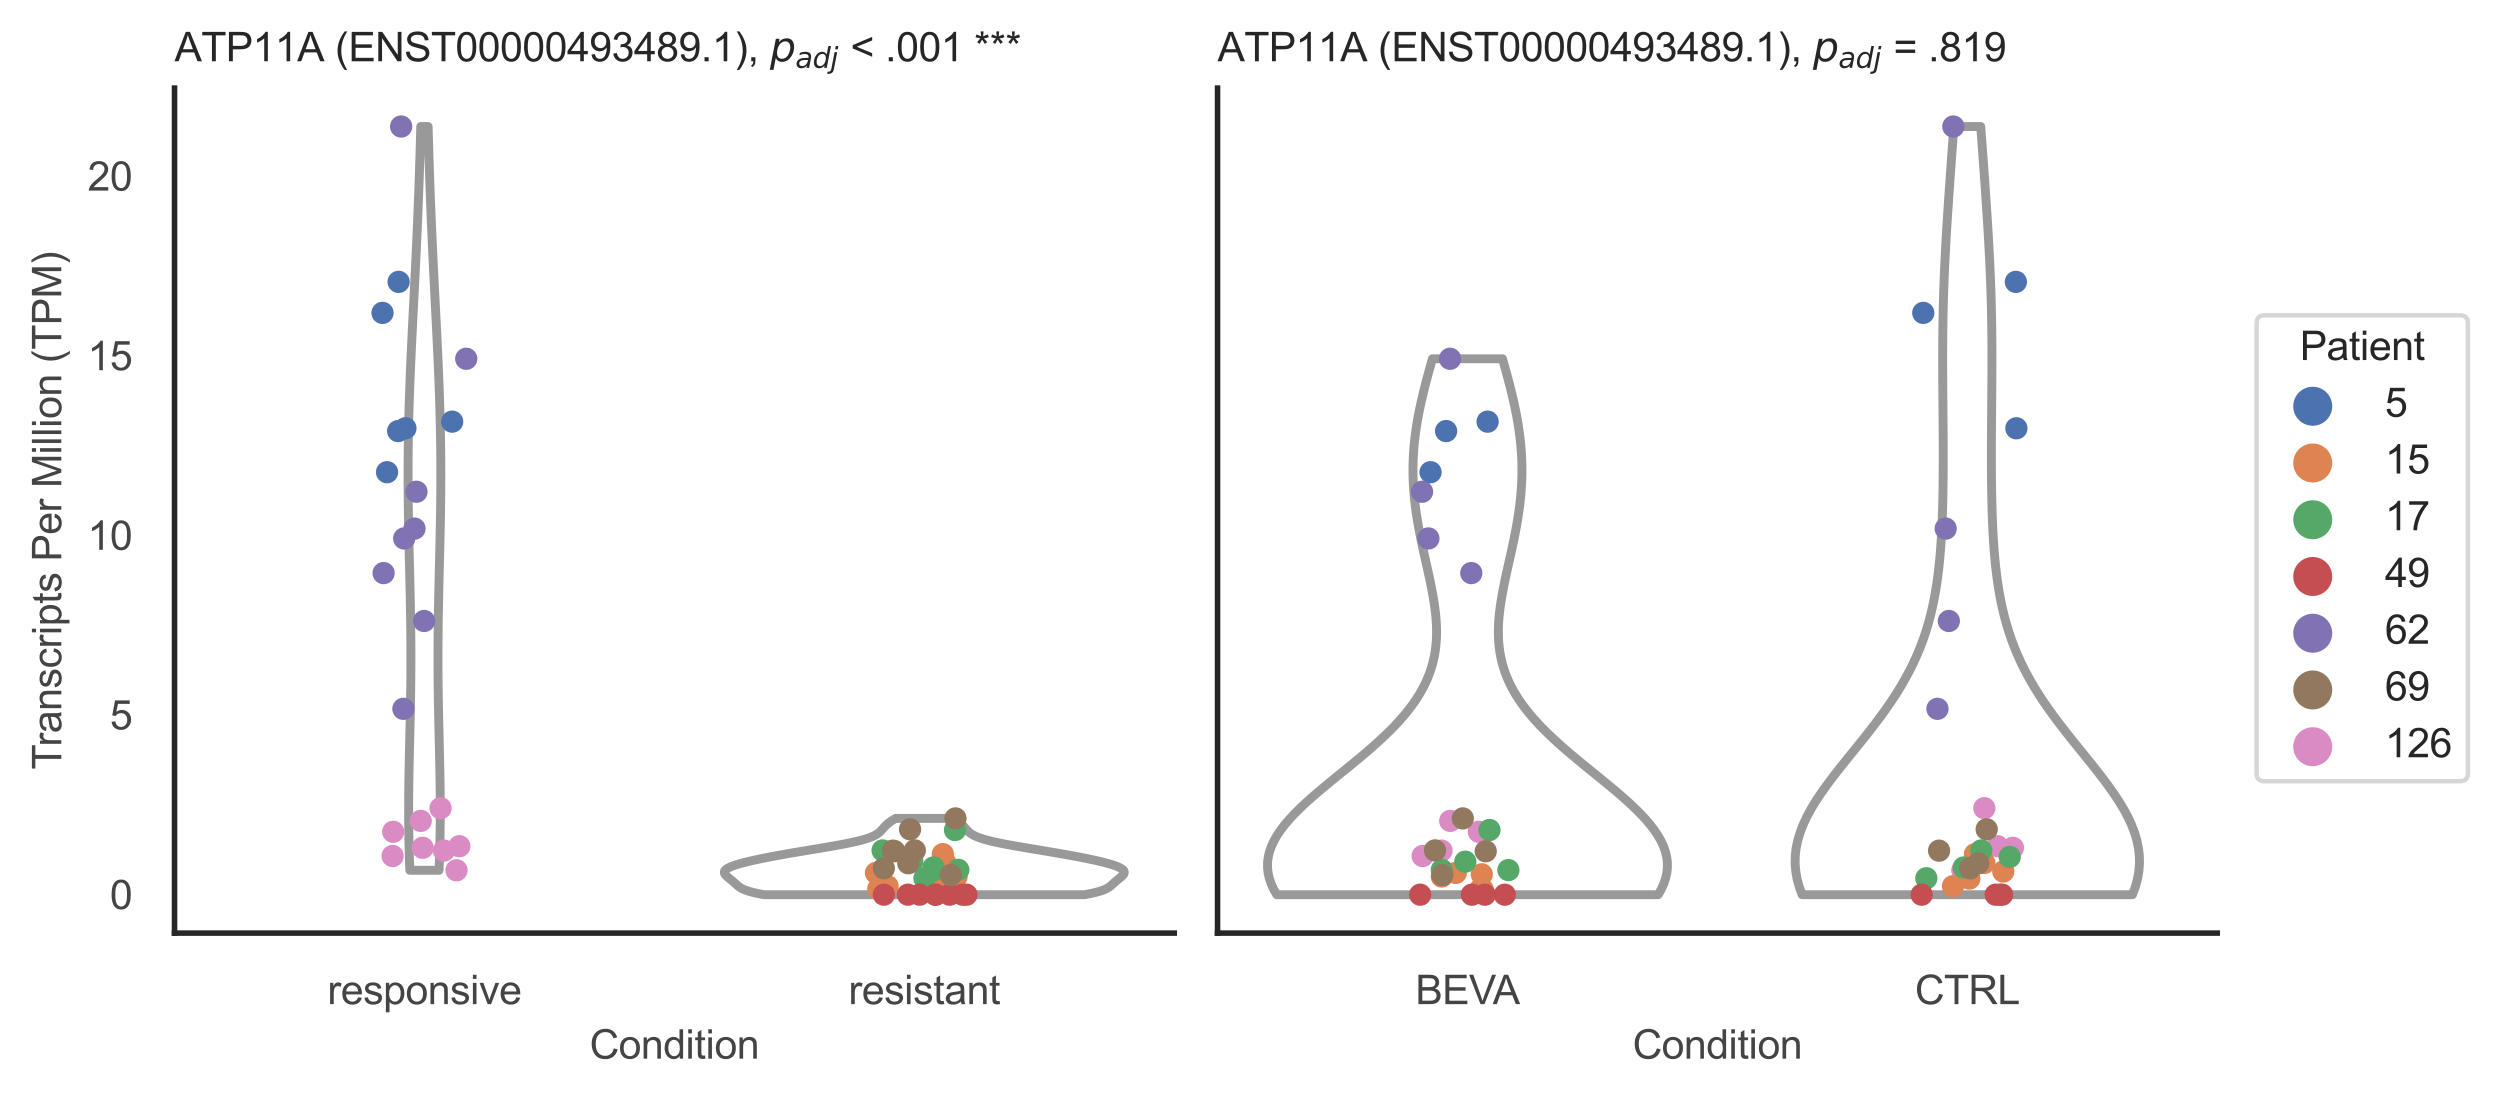 <?xml version="1.0" encoding="utf-8" standalone="no"?>
<!DOCTYPE svg PUBLIC "-//W3C//DTD SVG 1.1//EN"
  "http://www.w3.org/Graphics/SVG/1.1/DTD/svg11.dtd">
<svg xmlns:xlink="http://www.w3.org/1999/xlink" width="560.895pt" height="246.51pt" viewBox="0 0 560.895 246.51" xmlns="http://www.w3.org/2000/svg" version="1.1">
 <defs>
  <style type="text/css">*{stroke-linejoin: round; stroke-linecap: butt}</style>
 </defs>
 <g id="figure_1">
  <g id="patch_1">
   <path d="M 0 246.51 
L 560.895 246.51 
L 560.895 0 
L 0 0 
z
" style="fill: #ffffff"/>
  </g>
  <g id="axes_1">
   <g id="patch_2">
    <path d="M 39.156 209.348 
L 263.444 209.348 
L 263.444 19.77 
L 39.156 19.77 
z
" style="fill: #ffffff"/>
   </g>
   <g id="matplotlib.axis_1">
    <g id="xtick_1">
     <g id="text_1">
      <!-- responsive -->
      <g style="fill: #444444" transform="translate(73.467 225.29)scale(0.09 -0.09)">
       <defs>
        <path id="ArialMT-72" d="M 416 0 
L 416 3319 
L 922 3319 
L 922 2816 
Q 1116 3169 1280 3281 
Q 1444 3394 1641 3394 
Q 1925 3394 2219 3213 
L 2025 2691 
Q 1819 2813 1613 2813 
Q 1428 2813 1281 2702 
Q 1134 2591 1072 2394 
Q 978 2094 978 1738 
L 978 0 
L 416 0 
z
" transform="scale(0.016)"/>
        <path id="ArialMT-65" d="M 2694 1069 
L 3275 997 
Q 3138 488 2766 206 
Q 2394 -75 1816 -75 
Q 1088 -75 661 373 
Q 234 822 234 1631 
Q 234 2469 665 2931 
Q 1097 3394 1784 3394 
Q 2450 3394 2872 2941 
Q 3294 2488 3294 1666 
Q 3294 1616 3291 1516 
L 816 1516 
Q 847 969 1125 678 
Q 1403 388 1819 388 
Q 2128 388 2347 550 
Q 2566 713 2694 1069 
z
M 847 1978 
L 2700 1978 
Q 2663 2397 2488 2606 
Q 2219 2931 1791 2931 
Q 1403 2931 1139 2672 
Q 875 2413 847 1978 
z
" transform="scale(0.016)"/>
        <path id="ArialMT-73" d="M 197 991 
L 753 1078 
Q 800 744 1014 566 
Q 1228 388 1613 388 
Q 2000 388 2187 545 
Q 2375 703 2375 916 
Q 2375 1106 2209 1216 
Q 2094 1291 1634 1406 
Q 1016 1563 777 1677 
Q 538 1791 414 1992 
Q 291 2194 291 2438 
Q 291 2659 392 2848 
Q 494 3038 669 3163 
Q 800 3259 1026 3326 
Q 1253 3394 1513 3394 
Q 1903 3394 2198 3281 
Q 2494 3169 2634 2976 
Q 2775 2784 2828 2463 
L 2278 2388 
Q 2241 2644 2061 2787 
Q 1881 2931 1553 2931 
Q 1166 2931 1000 2803 
Q 834 2675 834 2503 
Q 834 2394 903 2306 
Q 972 2216 1119 2156 
Q 1203 2125 1616 2013 
Q 2213 1853 2448 1751 
Q 2684 1650 2818 1456 
Q 2953 1263 2953 975 
Q 2953 694 2789 445 
Q 2625 197 2315 61 
Q 2006 -75 1616 -75 
Q 969 -75 630 194 
Q 291 463 197 991 
z
" transform="scale(0.016)"/>
        <path id="ArialMT-70" d="M 422 -1272 
L 422 3319 
L 934 3319 
L 934 2888 
Q 1116 3141 1344 3267 
Q 1572 3394 1897 3394 
Q 2322 3394 2647 3175 
Q 2972 2956 3137 2557 
Q 3303 2159 3303 1684 
Q 3303 1175 3120 767 
Q 2938 359 2589 142 
Q 2241 -75 1856 -75 
Q 1575 -75 1351 44 
Q 1128 163 984 344 
L 984 -1272 
L 422 -1272 
z
M 931 1641 
Q 931 1000 1190 694 
Q 1450 388 1819 388 
Q 2194 388 2461 705 
Q 2728 1022 2728 1688 
Q 2728 2322 2467 2637 
Q 2206 2953 1844 2953 
Q 1484 2953 1207 2617 
Q 931 2281 931 1641 
z
" transform="scale(0.016)"/>
        <path id="ArialMT-6f" d="M 213 1659 
Q 213 2581 725 3025 
Q 1153 3394 1769 3394 
Q 2453 3394 2887 2945 
Q 3322 2497 3322 1706 
Q 3322 1066 3130 698 
Q 2938 331 2570 128 
Q 2203 -75 1769 -75 
Q 1072 -75 642 372 
Q 213 819 213 1659 
z
M 791 1659 
Q 791 1022 1069 705 
Q 1347 388 1769 388 
Q 2188 388 2466 706 
Q 2744 1025 2744 1678 
Q 2744 2294 2464 2611 
Q 2184 2928 1769 2928 
Q 1347 2928 1069 2612 
Q 791 2297 791 1659 
z
" transform="scale(0.016)"/>
        <path id="ArialMT-6e" d="M 422 0 
L 422 3319 
L 928 3319 
L 928 2847 
Q 1294 3394 1984 3394 
Q 2284 3394 2536 3286 
Q 2788 3178 2913 3003 
Q 3038 2828 3088 2588 
Q 3119 2431 3119 2041 
L 3119 0 
L 2556 0 
L 2556 2019 
Q 2556 2363 2490 2533 
Q 2425 2703 2258 2804 
Q 2091 2906 1866 2906 
Q 1506 2906 1245 2678 
Q 984 2450 984 1813 
L 984 0 
L 422 0 
z
" transform="scale(0.016)"/>
        <path id="ArialMT-69" d="M 425 3934 
L 425 4581 
L 988 4581 
L 988 3934 
L 425 3934 
z
M 425 0 
L 425 3319 
L 988 3319 
L 988 0 
L 425 0 
z
" transform="scale(0.016)"/>
        <path id="ArialMT-76" d="M 1344 0 
L 81 3319 
L 675 3319 
L 1388 1331 
Q 1503 1009 1600 663 
Q 1675 925 1809 1294 
L 2547 3319 
L 3125 3319 
L 1869 0 
L 1344 0 
z
" transform="scale(0.016)"/>
       </defs>
       <use xlink:href="#ArialMT-72"/>
       <use xlink:href="#ArialMT-65" x="33.301"/>
       <use xlink:href="#ArialMT-73" x="88.916"/>
       <use xlink:href="#ArialMT-70" x="138.916"/>
       <use xlink:href="#ArialMT-6f" x="194.531"/>
       <use xlink:href="#ArialMT-6e" x="250.146"/>
       <use xlink:href="#ArialMT-73" x="305.762"/>
       <use xlink:href="#ArialMT-69" x="355.762"/>
       <use xlink:href="#ArialMT-76" x="377.979"/>
       <use xlink:href="#ArialMT-65" x="427.979"/>
      </g>
     </g>
    </g>
    <g id="xtick_2">
     <g id="text_2">
      <!-- resistant -->
      <g style="fill: #444444" transform="translate(190.366 225.29)scale(0.09 -0.09)">
       <defs>
        <path id="ArialMT-74" d="M 1650 503 
L 1731 6 
Q 1494 -44 1306 -44 
Q 1000 -44 831 53 
Q 663 150 594 308 
Q 525 466 525 972 
L 525 2881 
L 113 2881 
L 113 3319 
L 525 3319 
L 525 4141 
L 1084 4478 
L 1084 3319 
L 1650 3319 
L 1650 2881 
L 1084 2881 
L 1084 941 
Q 1084 700 1114 631 
Q 1144 563 1211 522 
Q 1278 481 1403 481 
Q 1497 481 1650 503 
z
" transform="scale(0.016)"/>
        <path id="ArialMT-61" d="M 2588 409 
Q 2275 144 1986 34 
Q 1697 -75 1366 -75 
Q 819 -75 525 192 
Q 231 459 231 875 
Q 231 1119 342 1320 
Q 453 1522 633 1644 
Q 813 1766 1038 1828 
Q 1203 1872 1538 1913 
Q 2219 1994 2541 2106 
Q 2544 2222 2544 2253 
Q 2544 2597 2384 2738 
Q 2169 2928 1744 2928 
Q 1347 2928 1158 2789 
Q 969 2650 878 2297 
L 328 2372 
Q 403 2725 575 2942 
Q 747 3159 1072 3276 
Q 1397 3394 1825 3394 
Q 2250 3394 2515 3294 
Q 2781 3194 2906 3042 
Q 3031 2891 3081 2659 
Q 3109 2516 3109 2141 
L 3109 1391 
Q 3109 606 3145 398 
Q 3181 191 3288 0 
L 2700 0 
Q 2613 175 2588 409 
z
M 2541 1666 
Q 2234 1541 1622 1453 
Q 1275 1403 1131 1340 
Q 988 1278 909 1158 
Q 831 1038 831 891 
Q 831 666 1001 516 
Q 1172 366 1500 366 
Q 1825 366 2078 508 
Q 2331 650 2450 897 
Q 2541 1088 2541 1459 
L 2541 1666 
z
" transform="scale(0.016)"/>
       </defs>
       <use xlink:href="#ArialMT-72"/>
       <use xlink:href="#ArialMT-65" x="33.301"/>
       <use xlink:href="#ArialMT-73" x="88.916"/>
       <use xlink:href="#ArialMT-69" x="138.916"/>
       <use xlink:href="#ArialMT-73" x="161.133"/>
       <use xlink:href="#ArialMT-74" x="211.133"/>
       <use xlink:href="#ArialMT-61" x="238.916"/>
       <use xlink:href="#ArialMT-6e" x="294.531"/>
       <use xlink:href="#ArialMT-74" x="350.146"/>
      </g>
     </g>
    </g>
    <g id="text_3">
     <!-- Condition -->
     <g style="fill: #444444" transform="translate(132.288 237.521)scale(0.09 -0.09)">
      <defs>
       <path id="ArialMT-43" d="M 3763 1606 
L 4369 1453 
Q 4178 706 3683 314 
Q 3188 -78 2472 -78 
Q 1731 -78 1267 223 
Q 803 525 561 1097 
Q 319 1669 319 2325 
Q 319 3041 592 3573 
Q 866 4106 1370 4382 
Q 1875 4659 2481 4659 
Q 3169 4659 3637 4309 
Q 4106 3959 4291 3325 
L 3694 3184 
Q 3534 3684 3231 3912 
Q 2928 4141 2469 4141 
Q 1941 4141 1586 3887 
Q 1231 3634 1087 3207 
Q 944 2781 944 2328 
Q 944 1744 1114 1308 
Q 1284 872 1643 656 
Q 2003 441 2422 441 
Q 2931 441 3284 734 
Q 3638 1028 3763 1606 
z
" transform="scale(0.016)"/>
       <path id="ArialMT-64" d="M 2575 0 
L 2575 419 
Q 2259 -75 1647 -75 
Q 1250 -75 917 144 
Q 584 363 401 755 
Q 219 1147 219 1656 
Q 219 2153 384 2558 
Q 550 2963 881 3178 
Q 1213 3394 1622 3394 
Q 1922 3394 2156 3267 
Q 2391 3141 2538 2938 
L 2538 4581 
L 3097 4581 
L 3097 0 
L 2575 0 
z
M 797 1656 
Q 797 1019 1065 703 
Q 1334 388 1700 388 
Q 2069 388 2326 689 
Q 2584 991 2584 1609 
Q 2584 2291 2321 2609 
Q 2059 2928 1675 2928 
Q 1300 2928 1048 2622 
Q 797 2316 797 1656 
z
" transform="scale(0.016)"/>
      </defs>
      <use xlink:href="#ArialMT-43"/>
      <use xlink:href="#ArialMT-6f" x="72.217"/>
      <use xlink:href="#ArialMT-6e" x="127.832"/>
      <use xlink:href="#ArialMT-64" x="183.447"/>
      <use xlink:href="#ArialMT-69" x="239.062"/>
      <use xlink:href="#ArialMT-74" x="261.279"/>
      <use xlink:href="#ArialMT-69" x="289.062"/>
      <use xlink:href="#ArialMT-6f" x="311.279"/>
      <use xlink:href="#ArialMT-6e" x="366.895"/>
     </g>
    </g>
   </g>
   <g id="matplotlib.axis_2">
    <g id="ytick_1">
     <g id="text_4">
      <!-- 0 -->
      <g style="fill: #444444" transform="translate(24.651 203.952)scale(0.09 -0.09)">
       <defs>
        <path id="ArialMT-30" d="M 266 2259 
Q 266 3072 433 3567 
Q 600 4063 929 4331 
Q 1259 4600 1759 4600 
Q 2128 4600 2406 4451 
Q 2684 4303 2865 4023 
Q 3047 3744 3150 3342 
Q 3253 2941 3253 2259 
Q 3253 1453 3087 958 
Q 2922 463 2592 192 
Q 2263 -78 1759 -78 
Q 1097 -78 719 397 
Q 266 969 266 2259 
z
M 844 2259 
Q 844 1131 1108 757 
Q 1372 384 1759 384 
Q 2147 384 2411 759 
Q 2675 1134 2675 2259 
Q 2675 3391 2411 3762 
Q 2147 4134 1753 4134 
Q 1366 4134 1134 3806 
Q 844 3388 844 2259 
z
" transform="scale(0.016)"/>
       </defs>
       <use xlink:href="#ArialMT-30"/>
      </g>
     </g>
    </g>
    <g id="ytick_2">
     <g id="text_5">
      <!-- 5 -->
      <g style="fill: #444444" transform="translate(24.651 163.653)scale(0.09 -0.09)">
       <defs>
        <path id="ArialMT-35" d="M 266 1200 
L 856 1250 
Q 922 819 1161 601 
Q 1400 384 1738 384 
Q 2144 384 2425 690 
Q 2706 997 2706 1503 
Q 2706 1984 2436 2262 
Q 2166 2541 1728 2541 
Q 1456 2541 1237 2417 
Q 1019 2294 894 2097 
L 366 2166 
L 809 4519 
L 3088 4519 
L 3088 3981 
L 1259 3981 
L 1013 2750 
Q 1425 3038 1878 3038 
Q 2478 3038 2890 2622 
Q 3303 2206 3303 1553 
Q 3303 931 2941 478 
Q 2500 -78 1738 -78 
Q 1113 -78 717 272 
Q 322 622 266 1200 
z
" transform="scale(0.016)"/>
       </defs>
       <use xlink:href="#ArialMT-35"/>
      </g>
     </g>
    </g>
    <g id="ytick_3">
     <g id="text_6">
      <!-- 10 -->
      <g style="fill: #444444" transform="translate(19.646 123.355)scale(0.09 -0.09)">
       <defs>
        <path id="ArialMT-31" d="M 2384 0 
L 1822 0 
L 1822 3584 
Q 1619 3391 1289 3197 
Q 959 3003 697 2906 
L 697 3450 
Q 1169 3672 1522 3987 
Q 1875 4303 2022 4600 
L 2384 4600 
L 2384 0 
z
" transform="scale(0.016)"/>
       </defs>
       <use xlink:href="#ArialMT-31"/>
       <use xlink:href="#ArialMT-30" x="55.615"/>
      </g>
     </g>
    </g>
    <g id="ytick_4">
     <g id="text_7">
      <!-- 15 -->
      <g style="fill: #444444" transform="translate(19.646 83.056)scale(0.09 -0.09)">
       <use xlink:href="#ArialMT-31"/>
       <use xlink:href="#ArialMT-35" x="55.615"/>
      </g>
     </g>
    </g>
    <g id="ytick_5">
     <g id="text_8">
      <!-- 20 -->
      <g style="fill: #444444" transform="translate(19.646 42.758)scale(0.09 -0.09)">
       <defs>
        <path id="ArialMT-32" d="M 3222 541 
L 3222 0 
L 194 0 
Q 188 203 259 391 
Q 375 700 629 1000 
Q 884 1300 1366 1694 
Q 2113 2306 2375 2664 
Q 2638 3022 2638 3341 
Q 2638 3675 2398 3904 
Q 2159 4134 1775 4134 
Q 1369 4134 1125 3890 
Q 881 3647 878 3216 
L 300 3275 
Q 359 3922 746 4261 
Q 1134 4600 1788 4600 
Q 2447 4600 2831 4234 
Q 3216 3869 3216 3328 
Q 3216 3053 3103 2787 
Q 2991 2522 2730 2228 
Q 2469 1934 1863 1422 
Q 1356 997 1212 845 
Q 1069 694 975 541 
L 3222 541 
z
" transform="scale(0.016)"/>
       </defs>
       <use xlink:href="#ArialMT-32"/>
       <use xlink:href="#ArialMT-30" x="55.615"/>
      </g>
     </g>
    </g>
    <g id="text_9">
     <!-- Transcripts Per Million (TPM) -->
     <g style="fill: #444444" transform="translate(13.752 172.644)rotate(-90)scale(0.09 -0.09)">
      <defs>
       <path id="ArialMT-54" d="M 1659 0 
L 1659 4041 
L 150 4041 
L 150 4581 
L 3781 4581 
L 3781 4041 
L 2266 4041 
L 2266 0 
L 1659 0 
z
" transform="scale(0.016)"/>
       <path id="ArialMT-63" d="M 2588 1216 
L 3141 1144 
Q 3050 572 2676 248 
Q 2303 -75 1759 -75 
Q 1078 -75 664 370 
Q 250 816 250 1647 
Q 250 2184 428 2587 
Q 606 2991 970 3192 
Q 1334 3394 1763 3394 
Q 2303 3394 2647 3120 
Q 2991 2847 3088 2344 
L 2541 2259 
Q 2463 2594 2264 2762 
Q 2066 2931 1784 2931 
Q 1359 2931 1093 2626 
Q 828 2322 828 1663 
Q 828 994 1084 691 
Q 1341 388 1753 388 
Q 2084 388 2306 591 
Q 2528 794 2588 1216 
z
" transform="scale(0.016)"/>
       <path id="ArialMT-20" transform="scale(0.016)"/>
       <path id="ArialMT-50" d="M 494 0 
L 494 4581 
L 2222 4581 
Q 2678 4581 2919 4538 
Q 3256 4481 3484 4323 
Q 3713 4166 3852 3881 
Q 3991 3597 3991 3256 
Q 3991 2672 3619 2267 
Q 3247 1863 2275 1863 
L 1100 1863 
L 1100 0 
L 494 0 
z
M 1100 2403 
L 2284 2403 
Q 2872 2403 3119 2622 
Q 3366 2841 3366 3238 
Q 3366 3525 3220 3729 
Q 3075 3934 2838 4000 
Q 2684 4041 2272 4041 
L 1100 4041 
L 1100 2403 
z
" transform="scale(0.016)"/>
       <path id="ArialMT-4d" d="M 475 0 
L 475 4581 
L 1388 4581 
L 2472 1338 
Q 2622 884 2691 659 
Q 2769 909 2934 1394 
L 4031 4581 
L 4847 4581 
L 4847 0 
L 4263 0 
L 4263 3834 
L 2931 0 
L 2384 0 
L 1059 3900 
L 1059 0 
L 475 0 
z
" transform="scale(0.016)"/>
       <path id="ArialMT-6c" d="M 409 0 
L 409 4581 
L 972 4581 
L 972 0 
L 409 0 
z
" transform="scale(0.016)"/>
       <path id="ArialMT-28" d="M 1497 -1347 
Q 1031 -759 709 28 
Q 388 816 388 1659 
Q 388 2403 628 3084 
Q 909 3875 1497 4659 
L 1900 4659 
Q 1522 4009 1400 3731 
Q 1209 3300 1100 2831 
Q 966 2247 966 1656 
Q 966 153 1900 -1347 
L 1497 -1347 
z
" transform="scale(0.016)"/>
       <path id="ArialMT-29" d="M 791 -1347 
L 388 -1347 
Q 1322 153 1322 1656 
Q 1322 2244 1188 2822 
Q 1081 3291 891 3722 
Q 769 4003 388 4659 
L 791 4659 
Q 1378 3875 1659 3084 
Q 1900 2403 1900 1659 
Q 1900 816 1576 28 
Q 1253 -759 791 -1347 
z
" transform="scale(0.016)"/>
      </defs>
      <use xlink:href="#ArialMT-54"/>
      <use xlink:href="#ArialMT-72" x="57.334"/>
      <use xlink:href="#ArialMT-61" x="90.635"/>
      <use xlink:href="#ArialMT-6e" x="146.25"/>
      <use xlink:href="#ArialMT-73" x="201.865"/>
      <use xlink:href="#ArialMT-63" x="251.865"/>
      <use xlink:href="#ArialMT-72" x="301.865"/>
      <use xlink:href="#ArialMT-69" x="335.166"/>
      <use xlink:href="#ArialMT-70" x="357.383"/>
      <use xlink:href="#ArialMT-74" x="412.998"/>
      <use xlink:href="#ArialMT-73" x="440.781"/>
      <use xlink:href="#ArialMT-20" x="490.781"/>
      <use xlink:href="#ArialMT-50" x="518.564"/>
      <use xlink:href="#ArialMT-65" x="585.264"/>
      <use xlink:href="#ArialMT-72" x="640.879"/>
      <use xlink:href="#ArialMT-20" x="674.18"/>
      <use xlink:href="#ArialMT-4d" x="701.963"/>
      <use xlink:href="#ArialMT-69" x="785.264"/>
      <use xlink:href="#ArialMT-6c" x="807.48"/>
      <use xlink:href="#ArialMT-6c" x="829.697"/>
      <use xlink:href="#ArialMT-69" x="851.914"/>
      <use xlink:href="#ArialMT-6f" x="874.131"/>
      <use xlink:href="#ArialMT-6e" x="929.746"/>
      <use xlink:href="#ArialMT-20" x="985.361"/>
      <use xlink:href="#ArialMT-28" x="1013.145"/>
      <use xlink:href="#ArialMT-54" x="1046.445"/>
      <use xlink:href="#ArialMT-50" x="1107.529"/>
      <use xlink:href="#ArialMT-4d" x="1174.229"/>
      <use xlink:href="#ArialMT-29" x="1257.529"/>
     </g>
    </g>
   </g>
   <g id="PolyCollection_1">
    <defs>
     <path id="m4e90342192" d="M 98.503 -51.256 
L 91.952 -51.256 
L 91.887 -52.941 
L 91.83 -54.627 
L 91.782 -56.312 
L 91.744 -57.998 
L 91.715 -59.683 
L 91.694 -61.369 
L 91.682 -63.054 
L 91.679 -64.74 
L 91.683 -66.426 
L 91.694 -68.111 
L 91.712 -69.797 
L 91.735 -71.482 
L 91.763 -73.168 
L 91.796 -74.853 
L 91.831 -76.539 
L 91.868 -78.224 
L 91.907 -79.91 
L 91.946 -81.595 
L 91.985 -83.281 
L 92.022 -84.966 
L 92.057 -86.652 
L 92.089 -88.337 
L 92.117 -90.023 
L 92.142 -91.708 
L 92.161 -93.394 
L 92.176 -95.079 
L 92.186 -96.765 
L 92.191 -98.45 
L 92.19 -100.136 
L 92.184 -101.821 
L 92.172 -103.507 
L 92.156 -105.193 
L 92.135 -106.878 
L 92.109 -108.564 
L 92.08 -110.249 
L 92.048 -111.935 
L 92.012 -113.62 
L 91.974 -115.306 
L 91.935 -116.991 
L 91.895 -118.677 
L 91.854 -120.362 
L 91.814 -122.048 
L 91.774 -123.733 
L 91.737 -125.419 
L 91.701 -127.104 
L 91.668 -128.79 
L 91.638 -130.475 
L 91.613 -132.161 
L 91.591 -133.846 
L 91.574 -135.532 
L 91.562 -137.217 
L 91.555 -138.903 
L 91.554 -140.588 
L 91.558 -142.274 
L 91.569 -143.96 
L 91.585 -145.645 
L 91.606 -147.331 
L 91.634 -149.016 
L 91.667 -150.702 
L 91.706 -152.387 
L 91.751 -154.073 
L 91.8 -155.758 
L 91.855 -157.444 
L 91.914 -159.129 
L 91.977 -160.815 
L 92.044 -162.5 
L 92.115 -164.186 
L 92.189 -165.871 
L 92.266 -167.557 
L 92.346 -169.242 
L 92.427 -170.928 
L 92.51 -172.613 
L 92.595 -174.299 
L 92.68 -175.984 
L 92.766 -177.67 
L 92.852 -179.355 
L 92.937 -181.041 
L 93.023 -182.727 
L 93.107 -184.412 
L 93.191 -186.098 
L 93.273 -187.783 
L 93.354 -189.469 
L 93.433 -191.154 
L 93.51 -192.84 
L 93.585 -194.525 
L 93.658 -196.211 
L 93.729 -197.896 
L 93.797 -199.582 
L 93.863 -201.267 
L 93.927 -202.953 
L 93.989 -204.638 
L 94.048 -206.324 
L 94.105 -208.009 
L 94.16 -209.695 
L 94.213 -211.38 
L 94.264 -213.066 
L 94.312 -214.751 
L 94.359 -216.437 
L 94.404 -218.122 
L 96.051 -218.122 
L 96.051 -218.122 
L 96.096 -216.437 
L 96.143 -214.751 
L 96.192 -213.066 
L 96.242 -211.38 
L 96.295 -209.695 
L 96.35 -208.009 
L 96.407 -206.324 
L 96.466 -204.638 
L 96.528 -202.953 
L 96.592 -201.267 
L 96.658 -199.582 
L 96.727 -197.896 
L 96.797 -196.211 
L 96.87 -194.525 
L 96.946 -192.84 
L 97.023 -191.154 
L 97.102 -189.469 
L 97.182 -187.783 
L 97.265 -186.098 
L 97.348 -184.412 
L 97.433 -182.727 
L 97.518 -181.041 
L 97.604 -179.355 
L 97.69 -177.67 
L 97.775 -175.984 
L 97.861 -174.299 
L 97.945 -172.613 
L 98.028 -170.928 
L 98.11 -169.242 
L 98.189 -167.557 
L 98.266 -165.871 
L 98.34 -164.186 
L 98.411 -162.5 
L 98.478 -160.815 
L 98.542 -159.129 
L 98.601 -157.444 
L 98.655 -155.758 
L 98.705 -154.073 
L 98.749 -152.387 
L 98.788 -150.702 
L 98.821 -149.016 
L 98.849 -147.331 
L 98.871 -145.645 
L 98.887 -143.96 
L 98.897 -142.274 
L 98.901 -140.588 
L 98.9 -138.903 
L 98.893 -137.217 
L 98.881 -135.532 
L 98.864 -133.846 
L 98.843 -132.161 
L 98.817 -130.475 
L 98.787 -128.79 
L 98.754 -127.104 
L 98.719 -125.419 
L 98.681 -123.733 
L 98.642 -122.048 
L 98.601 -120.362 
L 98.561 -118.677 
L 98.52 -116.991 
L 98.481 -115.306 
L 98.443 -113.62 
L 98.408 -111.935 
L 98.375 -110.249 
L 98.346 -108.564 
L 98.32 -106.878 
L 98.299 -105.193 
L 98.283 -103.507 
L 98.272 -101.821 
L 98.265 -100.136 
L 98.265 -98.45 
L 98.269 -96.765 
L 98.279 -95.079 
L 98.294 -93.394 
L 98.314 -91.708 
L 98.338 -90.023 
L 98.367 -88.337 
L 98.399 -86.652 
L 98.434 -84.966 
L 98.471 -83.281 
L 98.509 -81.595 
L 98.548 -79.91 
L 98.587 -78.224 
L 98.624 -76.539 
L 98.66 -74.853 
L 98.692 -73.168 
L 98.72 -71.482 
L 98.744 -69.797 
L 98.761 -68.111 
L 98.773 -66.426 
L 98.777 -64.74 
L 98.773 -63.054 
L 98.761 -61.369 
L 98.741 -59.683 
L 98.711 -57.998 
L 98.673 -56.312 
L 98.625 -54.627 
L 98.569 -52.941 
L 98.503 -51.256 
z
" style="stroke: #999999; stroke-width: 2"/>
    </defs>
    <g clip-path="url(#p08f165b915)">
     <use xlink:href="#m4e90342192" x="0" y="246.51" style="fill: #ffffff; stroke: #999999; stroke-width: 2"/>
    </g>
   </g>
   <g id="PolyCollection_2">
    <defs>
     <path id="m7186930f02" d="M 243.33 -45.779 
L 171.413 -45.779 
L 170.487 -45.952 
L 169.657 -46.124 
L 168.919 -46.297 
L 168.272 -46.47 
L 167.709 -46.643 
L 167.223 -46.816 
L 166.807 -46.989 
L 166.452 -47.162 
L 166.148 -47.335 
L 165.884 -47.507 
L 165.653 -47.68 
L 165.444 -47.853 
L 165.249 -48.026 
L 165.061 -48.199 
L 164.875 -48.372 
L 164.685 -48.545 
L 164.49 -48.718 
L 164.287 -48.89 
L 164.078 -49.063 
L 163.863 -49.236 
L 163.647 -49.409 
L 163.434 -49.582 
L 163.229 -49.755 
L 163.038 -49.928 
L 162.867 -50.1 
L 162.723 -50.273 
L 162.613 -50.446 
L 162.541 -50.619 
L 162.514 -50.792 
L 162.536 -50.965 
L 162.612 -51.138 
L 162.743 -51.311 
L 162.933 -51.483 
L 163.181 -51.656 
L 163.488 -51.829 
L 163.853 -52.002 
L 164.274 -52.175 
L 164.749 -52.348 
L 165.276 -52.521 
L 165.852 -52.694 
L 166.473 -52.866 
L 167.136 -53.039 
L 167.839 -53.212 
L 168.579 -53.385 
L 169.352 -53.558 
L 170.157 -53.731 
L 170.992 -53.904 
L 171.854 -54.076 
L 172.742 -54.249 
L 173.655 -54.422 
L 174.592 -54.595 
L 175.55 -54.768 
L 176.527 -54.941 
L 177.523 -55.114 
L 178.534 -55.287 
L 179.558 -55.459 
L 180.591 -55.632 
L 181.63 -55.805 
L 182.67 -55.978 
L 183.707 -56.151 
L 184.736 -56.324 
L 185.751 -56.497 
L 186.746 -56.67 
L 187.717 -56.842 
L 188.657 -57.015 
L 189.561 -57.188 
L 190.425 -57.361 
L 191.243 -57.534 
L 192.014 -57.707 
L 192.732 -57.88 
L 193.398 -58.052 
L 194.008 -58.225 
L 194.564 -58.398 
L 195.066 -58.571 
L 195.516 -58.744 
L 195.916 -58.917 
L 196.269 -59.09 
L 196.58 -59.263 
L 196.853 -59.435 
L 197.093 -59.608 
L 197.305 -59.781 
L 197.494 -59.954 
L 197.665 -60.127 
L 197.825 -60.3 
L 197.977 -60.473 
L 198.126 -60.646 
L 198.277 -60.818 
L 198.432 -60.991 
L 198.595 -61.164 
L 198.769 -61.337 
L 198.955 -61.51 
L 199.155 -61.683 
L 199.369 -61.856 
L 199.598 -62.028 
L 199.842 -62.201 
L 200.099 -62.374 
L 200.37 -62.547 
L 200.652 -62.72 
L 200.944 -62.893 
L 213.799 -62.893 
L 213.799 -62.893 
L 214.092 -62.72 
L 214.374 -62.547 
L 214.644 -62.374 
L 214.902 -62.201 
L 215.145 -62.028 
L 215.375 -61.856 
L 215.589 -61.683 
L 215.789 -61.51 
L 215.975 -61.337 
L 216.148 -61.164 
L 216.312 -60.991 
L 216.467 -60.818 
L 216.617 -60.646 
L 216.767 -60.473 
L 216.919 -60.3 
L 217.078 -60.127 
L 217.25 -59.954 
L 217.439 -59.781 
L 217.651 -59.608 
L 217.89 -59.435 
L 218.163 -59.263 
L 218.474 -59.09 
L 218.827 -58.917 
L 219.227 -58.744 
L 219.677 -58.571 
L 220.179 -58.398 
L 220.735 -58.225 
L 221.346 -58.052 
L 222.011 -57.88 
L 222.73 -57.707 
L 223.5 -57.534 
L 224.319 -57.361 
L 225.182 -57.188 
L 226.087 -57.015 
L 227.027 -56.842 
L 227.997 -56.67 
L 228.993 -56.497 
L 230.008 -56.324 
L 231.036 -56.151 
L 232.073 -55.978 
L 233.114 -55.805 
L 234.153 -55.632 
L 235.186 -55.459 
L 236.21 -55.287 
L 237.221 -55.114 
L 238.216 -54.941 
L 239.194 -54.768 
L 240.152 -54.595 
L 241.088 -54.422 
L 242.001 -54.249 
L 242.889 -54.076 
L 243.752 -53.904 
L 244.586 -53.731 
L 245.391 -53.558 
L 246.165 -53.385 
L 246.904 -53.212 
L 247.607 -53.039 
L 248.271 -52.866 
L 248.892 -52.694 
L 249.467 -52.521 
L 249.994 -52.348 
L 250.469 -52.175 
L 250.891 -52.002 
L 251.255 -51.829 
L 251.562 -51.656 
L 251.811 -51.483 
L 252 -51.311 
L 252.131 -51.138 
L 252.207 -50.965 
L 252.229 -50.792 
L 252.202 -50.619 
L 252.131 -50.446 
L 252.02 -50.273 
L 251.876 -50.1 
L 251.705 -49.928 
L 251.514 -49.755 
L 251.309 -49.582 
L 251.096 -49.409 
L 250.88 -49.236 
L 250.666 -49.063 
L 250.456 -48.89 
L 250.254 -48.718 
L 250.058 -48.545 
L 249.869 -48.372 
L 249.682 -48.199 
L 249.494 -48.026 
L 249.3 -47.853 
L 249.091 -47.68 
L 248.859 -47.507 
L 248.596 -47.335 
L 248.291 -47.162 
L 247.936 -46.989 
L 247.52 -46.816 
L 247.035 -46.643 
L 246.472 -46.47 
L 245.824 -46.297 
L 245.087 -46.124 
L 244.256 -45.952 
L 243.33 -45.779 
z
" style="stroke: #999999; stroke-width: 2"/>
    </defs>
    <g clip-path="url(#p08f165b915)">
     <use xlink:href="#m7186930f02" x="0" y="246.51" style="fill: #ffffff; stroke: #999999; stroke-width: 2"/>
    </g>
   </g>
   <g id="PathCollection_1"/>
   <g id="PathCollection_2"/>
   <g id="PathCollection_3"/>
   <g id="PathCollection_4"/>
   <g id="PathCollection_5"/>
   <g id="PathCollection_6"/>
   <g id="PathCollection_7"/>
   <g id="patch_3">
    <path d="M 39.156 209.348 
L 39.156 19.77 
" style="fill: none; stroke: #262626; stroke-width: 1.25; stroke-linejoin: miter; stroke-linecap: square"/>
   </g>
   <g id="patch_4">
    <path d="M 39.156 209.348 
L 263.444 209.348 
" style="fill: none; stroke: #262626; stroke-width: 1.25; stroke-linejoin: miter; stroke-linecap: square"/>
   </g>
   <g id="PathCollection_8">
    <defs>
     <path id="C0_0_773b228978" d="M 0 2.5 
C 0.663 2.5 1.299 2.237 1.768 1.768 
C 2.237 1.299 2.5 0.663 2.5 -0 
C 2.5 -0.663 2.237 -1.299 1.768 -1.768 
C 1.299 -2.237 0.663 -2.5 0 -2.5 
C -0.663 -2.5 -1.299 -2.237 -1.768 -1.768 
C -2.237 -1.299 -2.5 -0.663 -2.5 0 
C -2.5 0.663 -2.237 1.299 -1.768 1.768 
C -1.299 2.237 -0.663 2.5 0 2.5 
z
"/>
    </defs>
    <g clip-path="url(#p08f165b915)">
     <use xlink:href="#C0_0_773b228978" x="88.218" y="186.616" style="fill: #da8bc3"/>
    </g>
    <g clip-path="url(#p08f165b915)">
     <use xlink:href="#C0_0_773b228978" x="94.392" y="184.174" style="fill: #da8bc3"/>
    </g>
    <g clip-path="url(#p08f165b915)">
     <use xlink:href="#C0_0_773b228978" x="99.601" y="190.834" style="fill: #da8bc3"/>
    </g>
    <g clip-path="url(#p08f165b915)">
     <use xlink:href="#C0_0_773b228978" x="88.084" y="192.05" style="fill: #da8bc3"/>
    </g>
    <g clip-path="url(#p08f165b915)">
     <use xlink:href="#C0_0_773b228978" x="103.054" y="189.853" style="fill: #da8bc3"/>
    </g>
    <g clip-path="url(#p08f165b915)">
     <use xlink:href="#C0_0_773b228978" x="94.82" y="190.215" style="fill: #da8bc3"/>
    </g>
    <g clip-path="url(#p08f165b915)">
     <use xlink:href="#C0_0_773b228978" x="98.839" y="181.324" style="fill: #da8bc3"/>
    </g>
    <g clip-path="url(#p08f165b915)">
     <use xlink:href="#C0_0_773b228978" x="102.422" y="195.254" style="fill: #da8bc3"/>
    </g>
    <g clip-path="url(#p08f165b915)">
     <use xlink:href="#C0_0_773b228978" x="101.444" y="94.601" style="fill: #4c72b0"/>
    </g>
    <g clip-path="url(#p08f165b915)">
     <use xlink:href="#C0_0_773b228978" x="86.836" y="105.943" style="fill: #4c72b0"/>
    </g>
    <g clip-path="url(#p08f165b915)">
     <use xlink:href="#C0_0_773b228978" x="89.33" y="96.713" style="fill: #4c72b0"/>
    </g>
    <g clip-path="url(#p08f165b915)">
     <use xlink:href="#C0_0_773b228978" x="85.819" y="70.199" style="fill: #4c72b0"/>
    </g>
    <g clip-path="url(#p08f165b915)">
     <use xlink:href="#C0_0_773b228978" x="90.958" y="96.089" style="fill: #4c72b0"/>
    </g>
    <g clip-path="url(#p08f165b915)">
     <use xlink:href="#C0_0_773b228978" x="89.434" y="63.243" style="fill: #4c72b0"/>
    </g>
    <g clip-path="url(#p08f165b915)">
     <use xlink:href="#C0_0_773b228978" x="90.684" y="120.807" style="fill: #8172b3"/>
    </g>
    <g clip-path="url(#p08f165b915)">
     <use xlink:href="#C0_0_773b228978" x="93.439" y="110.327" style="fill: #8172b3"/>
    </g>
    <g clip-path="url(#p08f165b915)">
     <use xlink:href="#C0_0_773b228978" x="86.061" y="128.578" style="fill: #8172b3"/>
    </g>
    <g clip-path="url(#p08f165b915)">
     <use xlink:href="#C0_0_773b228978" x="104.604" y="80.491" style="fill: #8172b3"/>
    </g>
    <g clip-path="url(#p08f165b915)">
     <use xlink:href="#C0_0_773b228978" x="95.159" y="139.324" style="fill: #8172b3"/>
    </g>
    <g clip-path="url(#p08f165b915)">
     <use xlink:href="#C0_0_773b228978" x="90.504" y="159.031" style="fill: #8172b3"/>
    </g>
    <g clip-path="url(#p08f165b915)">
     <use xlink:href="#C0_0_773b228978" x="92.993" y="118.599" style="fill: #8172b3"/>
    </g>
    <g clip-path="url(#p08f165b915)">
     <use xlink:href="#C0_0_773b228978" x="90.001" y="28.387" style="fill: #8172b3"/>
    </g>
   </g>
   <g id="PathCollection_9">
    <defs>
     <path id="C1_0_e6a0f02b8a" d="M 0 2.5 
C 0.663 2.5 1.299 2.237 1.768 1.768 
C 2.237 1.299 2.5 0.663 2.5 -0 
C 2.5 -0.663 2.237 -1.299 1.768 -1.768 
C 1.299 -2.237 0.663 -2.5 0 -2.5 
C -0.663 -2.5 -1.299 -2.237 -1.768 -1.768 
C -2.237 -1.299 -2.5 -0.663 -2.5 0 
C -2.5 0.663 -2.237 1.299 -1.768 1.768 
C -1.299 2.237 -0.663 2.5 0 2.5 
z
"/>
    </defs>
    <g clip-path="url(#p08f165b915)">
     <use xlink:href="#C1_0_e6a0f02b8a" x="196.534" y="195.845" style="fill: #dd8452"/>
    </g>
    <g clip-path="url(#p08f165b915)">
     <use xlink:href="#C1_0_e6a0f02b8a" x="209.74" y="196.163" style="fill: #dd8452"/>
    </g>
    <g clip-path="url(#p08f165b915)">
     <use xlink:href="#C1_0_e6a0f02b8a" x="197.057" y="199.406" style="fill: #dd8452"/>
    </g>
    <g clip-path="url(#p08f165b915)">
     <use xlink:href="#C1_0_e6a0f02b8a" x="214.621" y="196.656" style="fill: #dd8452"/>
    </g>
    <g clip-path="url(#p08f165b915)">
     <use xlink:href="#C1_0_e6a0f02b8a" x="210.404" y="199.561" style="fill: #dd8452"/>
    </g>
    <g clip-path="url(#p08f165b915)">
     <use xlink:href="#C1_0_e6a0f02b8a" x="208.576" y="197.112" style="fill: #dd8452"/>
    </g>
    <g clip-path="url(#p08f165b915)">
     <use xlink:href="#C1_0_e6a0f02b8a" x="199.133" y="198.823" style="fill: #dd8452"/>
    </g>
    <g clip-path="url(#p08f165b915)">
     <use xlink:href="#C1_0_e6a0f02b8a" x="212.74" y="195.532" style="fill: #dd8452"/>
    </g>
    <g clip-path="url(#p08f165b915)">
     <use xlink:href="#C1_0_e6a0f02b8a" x="212.115" y="193.605" style="fill: #dd8452"/>
    </g>
    <g clip-path="url(#p08f165b915)">
     <use xlink:href="#C1_0_e6a0f02b8a" x="211.532" y="191.63" style="fill: #dd8452"/>
    </g>
    <g clip-path="url(#p08f165b915)">
     <use xlink:href="#C1_0_e6a0f02b8a" x="204.683" y="193.319" style="fill: #55a868"/>
    </g>
    <g clip-path="url(#p08f165b915)">
     <use xlink:href="#C1_0_e6a0f02b8a" x="214.265" y="186.221" style="fill: #55a868"/>
    </g>
    <g clip-path="url(#p08f165b915)">
     <use xlink:href="#C1_0_e6a0f02b8a" x="215" y="195.15" style="fill: #55a868"/>
    </g>
    <g clip-path="url(#p08f165b915)">
     <use xlink:href="#C1_0_e6a0f02b8a" x="209.553" y="195.21" style="fill: #55a868"/>
    </g>
    <g clip-path="url(#p08f165b915)">
     <use xlink:href="#C1_0_e6a0f02b8a" x="198.022" y="190.799" style="fill: #55a868"/>
    </g>
    <g clip-path="url(#p08f165b915)">
     <use xlink:href="#C1_0_e6a0f02b8a" x="207.413" y="197.039" style="fill: #55a868"/>
    </g>
    <g clip-path="url(#p08f165b915)">
     <use xlink:href="#C1_0_e6a0f02b8a" x="204.109" y="192.257" style="fill: #55a868"/>
    </g>
    <g clip-path="url(#p08f165b915)">
     <use xlink:href="#C1_0_e6a0f02b8a" x="209.433" y="194.624" style="fill: #55a868"/>
    </g>
    <g clip-path="url(#p08f165b915)">
     <use xlink:href="#C1_0_e6a0f02b8a" x="198.303" y="200.731" style="fill: #c44e52"/>
    </g>
    <g clip-path="url(#p08f165b915)">
     <use xlink:href="#C1_0_e6a0f02b8a" x="215.985" y="200.731" style="fill: #c44e52"/>
    </g>
    <g clip-path="url(#p08f165b915)">
     <use xlink:href="#C1_0_e6a0f02b8a" x="203.7" y="200.731" style="fill: #c44e52"/>
    </g>
    <g clip-path="url(#p08f165b915)">
     <use xlink:href="#C1_0_e6a0f02b8a" x="213.05" y="200.731" style="fill: #c44e52"/>
    </g>
    <g clip-path="url(#p08f165b915)">
     <use xlink:href="#C1_0_e6a0f02b8a" x="209.844" y="200.731" style="fill: #c44e52"/>
    </g>
    <g clip-path="url(#p08f165b915)">
     <use xlink:href="#C1_0_e6a0f02b8a" x="209.934" y="200.731" style="fill: #c44e52"/>
    </g>
    <g clip-path="url(#p08f165b915)">
     <use xlink:href="#C1_0_e6a0f02b8a" x="216.836" y="200.731" style="fill: #c44e52"/>
    </g>
    <g clip-path="url(#p08f165b915)">
     <use xlink:href="#C1_0_e6a0f02b8a" x="206.328" y="200.731" style="fill: #c44e52"/>
    </g>
    <g clip-path="url(#p08f165b915)">
     <use xlink:href="#C1_0_e6a0f02b8a" x="213.315" y="196.326" style="fill: #937860"/>
    </g>
    <g clip-path="url(#p08f165b915)">
     <use xlink:href="#C1_0_e6a0f02b8a" x="205.247" y="190.794" style="fill: #937860"/>
    </g>
    <g clip-path="url(#p08f165b915)">
     <use xlink:href="#C1_0_e6a0f02b8a" x="214.369" y="183.617" style="fill: #937860"/>
    </g>
    <g clip-path="url(#p08f165b915)">
     <use xlink:href="#C1_0_e6a0f02b8a" x="200.7" y="190.987" style="fill: #937860"/>
    </g>
    <g clip-path="url(#p08f165b915)">
     <use xlink:href="#C1_0_e6a0f02b8a" x="198.293" y="194.821" style="fill: #937860"/>
    </g>
    <g clip-path="url(#p08f165b915)">
     <use xlink:href="#C1_0_e6a0f02b8a" x="203.78" y="193.678" style="fill: #937860"/>
    </g>
    <g clip-path="url(#p08f165b915)">
     <use xlink:href="#C1_0_e6a0f02b8a" x="200.319" y="190.851" style="fill: #937860"/>
    </g>
    <g clip-path="url(#p08f165b915)">
     <use xlink:href="#C1_0_e6a0f02b8a" x="204.178" y="186.061" style="fill: #937860"/>
    </g>
   </g>
   <g id="text_10">
    <!-- ATP11A (ENST00000493489.1), $p_{adj}$ &lt; .001 *** -->
    <g style="fill: #262626" transform="translate(39.156 13.77)scale(0.09 -0.09)">
     <defs>
      <path id="ArialMT-41" d="M -9 0 
L 1750 4581 
L 2403 4581 
L 4278 0 
L 3588 0 
L 3053 1388 
L 1138 1388 
L 634 0 
L -9 0 
z
M 1313 1881 
L 2866 1881 
L 2388 3150 
Q 2169 3728 2063 4100 
Q 1975 3659 1816 3225 
L 1313 1881 
z
" transform="scale(0.016)"/>
      <path id="ArialMT-45" d="M 506 0 
L 506 4581 
L 3819 4581 
L 3819 4041 
L 1113 4041 
L 1113 2638 
L 3647 2638 
L 3647 2100 
L 1113 2100 
L 1113 541 
L 3925 541 
L 3925 0 
L 506 0 
z
" transform="scale(0.016)"/>
      <path id="ArialMT-4e" d="M 488 0 
L 488 4581 
L 1109 4581 
L 3516 984 
L 3516 4581 
L 4097 4581 
L 4097 0 
L 3475 0 
L 1069 3600 
L 1069 0 
L 488 0 
z
" transform="scale(0.016)"/>
      <path id="ArialMT-53" d="M 288 1472 
L 859 1522 
Q 900 1178 1048 958 
Q 1197 738 1509 602 
Q 1822 466 2213 466 
Q 2559 466 2825 569 
Q 3091 672 3220 851 
Q 3350 1031 3350 1244 
Q 3350 1459 3225 1620 
Q 3100 1781 2813 1891 
Q 2628 1963 1997 2114 
Q 1366 2266 1113 2400 
Q 784 2572 623 2826 
Q 463 3081 463 3397 
Q 463 3744 659 4045 
Q 856 4347 1234 4503 
Q 1613 4659 2075 4659 
Q 2584 4659 2973 4495 
Q 3363 4331 3572 4012 
Q 3781 3694 3797 3291 
L 3216 3247 
Q 3169 3681 2898 3903 
Q 2628 4125 2100 4125 
Q 1550 4125 1298 3923 
Q 1047 3722 1047 3438 
Q 1047 3191 1225 3031 
Q 1400 2872 2139 2705 
Q 2878 2538 3153 2413 
Q 3553 2228 3743 1945 
Q 3934 1663 3934 1294 
Q 3934 928 3725 604 
Q 3516 281 3123 101 
Q 2731 -78 2241 -78 
Q 1619 -78 1198 103 
Q 778 284 539 648 
Q 300 1013 288 1472 
z
" transform="scale(0.016)"/>
      <path id="ArialMT-34" d="M 2069 0 
L 2069 1097 
L 81 1097 
L 81 1613 
L 2172 4581 
L 2631 4581 
L 2631 1613 
L 3250 1613 
L 3250 1097 
L 2631 1097 
L 2631 0 
L 2069 0 
z
M 2069 1613 
L 2069 3678 
L 634 1613 
L 2069 1613 
z
" transform="scale(0.016)"/>
      <path id="ArialMT-39" d="M 350 1059 
L 891 1109 
Q 959 728 1153 556 
Q 1347 384 1650 384 
Q 1909 384 2104 503 
Q 2300 622 2425 820 
Q 2550 1019 2634 1356 
Q 2719 1694 2719 2044 
Q 2719 2081 2716 2156 
Q 2547 1888 2255 1720 
Q 1963 1553 1622 1553 
Q 1053 1553 659 1965 
Q 266 2378 266 3053 
Q 266 3750 677 4175 
Q 1088 4600 1706 4600 
Q 2153 4600 2523 4359 
Q 2894 4119 3086 3673 
Q 3278 3228 3278 2384 
Q 3278 1506 3087 986 
Q 2897 466 2520 194 
Q 2144 -78 1638 -78 
Q 1100 -78 759 220 
Q 419 519 350 1059 
z
M 2653 3081 
Q 2653 3566 2395 3850 
Q 2138 4134 1775 4134 
Q 1400 4134 1122 3828 
Q 844 3522 844 3034 
Q 844 2597 1108 2323 
Q 1372 2050 1759 2050 
Q 2150 2050 2401 2323 
Q 2653 2597 2653 3081 
z
" transform="scale(0.016)"/>
      <path id="ArialMT-33" d="M 269 1209 
L 831 1284 
Q 928 806 1161 595 
Q 1394 384 1728 384 
Q 2125 384 2398 659 
Q 2672 934 2672 1341 
Q 2672 1728 2419 1979 
Q 2166 2231 1775 2231 
Q 1616 2231 1378 2169 
L 1441 2663 
Q 1497 2656 1531 2656 
Q 1891 2656 2178 2843 
Q 2466 3031 2466 3422 
Q 2466 3731 2256 3934 
Q 2047 4138 1716 4138 
Q 1388 4138 1169 3931 
Q 950 3725 888 3313 
L 325 3413 
Q 428 3978 793 4289 
Q 1159 4600 1703 4600 
Q 2078 4600 2393 4439 
Q 2709 4278 2876 4000 
Q 3044 3722 3044 3409 
Q 3044 3113 2884 2869 
Q 2725 2625 2413 2481 
Q 2819 2388 3044 2092 
Q 3269 1797 3269 1353 
Q 3269 753 2831 336 
Q 2394 -81 1725 -81 
Q 1122 -81 723 278 
Q 325 638 269 1209 
z
" transform="scale(0.016)"/>
      <path id="ArialMT-38" d="M 1131 2484 
Q 781 2613 612 2850 
Q 444 3088 444 3419 
Q 444 3919 803 4259 
Q 1163 4600 1759 4600 
Q 2359 4600 2725 4251 
Q 3091 3903 3091 3403 
Q 3091 3084 2923 2848 
Q 2756 2613 2416 2484 
Q 2838 2347 3058 2040 
Q 3278 1734 3278 1309 
Q 3278 722 2862 322 
Q 2447 -78 1769 -78 
Q 1091 -78 675 323 
Q 259 725 259 1325 
Q 259 1772 486 2073 
Q 713 2375 1131 2484 
z
M 1019 3438 
Q 1019 3113 1228 2906 
Q 1438 2700 1772 2700 
Q 2097 2700 2305 2904 
Q 2513 3109 2513 3406 
Q 2513 3716 2298 3927 
Q 2084 4138 1766 4138 
Q 1444 4138 1231 3931 
Q 1019 3725 1019 3438 
z
M 838 1322 
Q 838 1081 952 856 
Q 1066 631 1291 507 
Q 1516 384 1775 384 
Q 2178 384 2440 643 
Q 2703 903 2703 1303 
Q 2703 1709 2433 1975 
Q 2163 2241 1756 2241 
Q 1359 2241 1098 1978 
Q 838 1716 838 1322 
z
" transform="scale(0.016)"/>
      <path id="ArialMT-2e" d="M 581 0 
L 581 641 
L 1222 641 
L 1222 0 
L 581 0 
z
" transform="scale(0.016)"/>
      <path id="ArialMT-2c" d="M 569 0 
L 569 641 
L 1209 641 
L 1209 0 
Q 1209 -353 1084 -570 
Q 959 -788 688 -906 
L 531 -666 
Q 709 -588 793 -436 
Q 878 -284 888 0 
L 569 0 
z
" transform="scale(0.016)"/>
      <path id="DejaVuSans-Oblique-70" d="M 3175 2156 
Q 3175 2616 2975 2859 
Q 2775 3103 2400 3103 
Q 2144 3103 1911 2972 
Q 1678 2841 1497 2591 
Q 1319 2344 1212 1994 
Q 1106 1644 1106 1300 
Q 1106 863 1306 627 
Q 1506 391 1875 391 
Q 2147 391 2380 519 
Q 2613 647 2778 891 
Q 2956 1147 3065 1494 
Q 3175 1841 3175 2156 
z
M 1394 2969 
Q 1625 3272 1939 3428 
Q 2253 3584 2638 3584 
Q 3175 3584 3472 3232 
Q 3769 2881 3769 2247 
Q 3769 1728 3584 1258 
Q 3400 788 3053 416 
Q 2822 169 2531 39 
Q 2241 -91 1919 -91 
Q 1547 -91 1294 64 
Q 1041 219 916 525 
L 556 -1331 
L -19 -1331 
L 922 3500 
L 1497 3500 
L 1394 2969 
z
" transform="scale(0.016)"/>
      <path id="DejaVuSans-Oblique-61" d="M 3438 1997 
L 3047 0 
L 2472 0 
L 2578 531 
Q 2325 219 2001 64 
Q 1678 -91 1281 -91 
Q 834 -91 548 182 
Q 263 456 263 884 
Q 263 1497 752 1853 
Q 1241 2209 2100 2209 
L 2900 2209 
L 2931 2363 
Q 2938 2388 2941 2417 
Q 2944 2447 2944 2509 
Q 2944 2788 2717 2942 
Q 2491 3097 2081 3097 
Q 1800 3097 1504 3025 
Q 1209 2953 897 2809 
L 997 3341 
Q 1322 3463 1633 3523 
Q 1944 3584 2234 3584 
Q 2853 3584 3176 3315 
Q 3500 3047 3500 2534 
Q 3500 2431 3484 2292 
Q 3469 2153 3438 1997 
z
M 2816 1759 
L 2241 1759 
Q 1534 1759 1195 1570 
Q 856 1381 856 984 
Q 856 709 1029 553 
Q 1203 397 1509 397 
Q 1978 397 2328 733 
Q 2678 1069 2791 1631 
L 2816 1759 
z
" transform="scale(0.016)"/>
      <path id="DejaVuSans-Oblique-64" d="M 2675 525 
Q 2444 222 2128 65 
Q 1813 -91 1428 -91 
Q 903 -91 598 267 
Q 294 625 294 1247 
Q 294 1766 478 2236 
Q 663 2706 1013 3078 
Q 1244 3325 1534 3454 
Q 1825 3584 2144 3584 
Q 2481 3584 2739 3421 
Q 2997 3259 3138 2956 
L 3513 4863 
L 4091 4863 
L 3144 0 
L 2566 0 
L 2675 525 
z
M 891 1350 
Q 891 897 1095 644 
Q 1300 391 1663 391 
Q 1931 391 2161 520 
Q 2391 650 2566 903 
Q 2750 1166 2856 1509 
Q 2963 1853 2963 2188 
Q 2963 2622 2758 2865 
Q 2553 3109 2194 3109 
Q 1922 3109 1687 2981 
Q 1453 2853 1288 2613 
Q 1106 2353 998 2009 
Q 891 1666 891 1350 
z
" transform="scale(0.016)"/>
      <path id="DejaVuSans-Oblique-6a" d="M 928 3500 
L 1503 3500 
L 813 -63 
L 809 -78 
Q 694 -675 544 -897 
Q 403 -1106 132 -1218 
Q -138 -1331 -506 -1331 
L -722 -1331 
L -628 -844 
L -481 -844 
Q -144 -844 -1 -703 
Q 141 -563 238 -63 
L 928 3500 
z
M 1197 4863 
L 1772 4863 
L 1631 4134 
L 1056 4134 
L 1197 4863 
z
" transform="scale(0.016)"/>
      <path id="ArialMT-3c" d="M 350 2003 
L 350 2528 
L 3384 3809 
L 3384 3250 
L 978 2263 
L 3384 1266 
L 3384 706 
L 350 2003 
z
" transform="scale(0.016)"/>
      <path id="ArialMT-2a" d="M 200 3741 
L 344 4184 
Q 841 4009 1066 3881 
Q 1006 4447 1003 4659 
L 1456 4659 
Q 1447 4350 1384 3884 
Q 1706 4047 2122 4184 
L 2266 3741 
Q 1869 3609 1488 3566 
Q 1678 3400 2025 2975 
L 1650 2709 
Q 1469 2956 1222 3381 
Q 991 2941 816 2709 
L 447 2975 
Q 809 3422 966 3566 
Q 563 3644 200 3741 
z
" transform="scale(0.016)"/>
     </defs>
     <use xlink:href="#ArialMT-41" transform="translate(0 0.203)"/>
     <use xlink:href="#ArialMT-54" transform="translate(66.699 0.203)"/>
     <use xlink:href="#ArialMT-50" transform="translate(127.783 0.203)"/>
     <use xlink:href="#ArialMT-31" transform="translate(194.482 0.203)"/>
     <use xlink:href="#ArialMT-31" transform="translate(250.098 0.203)"/>
     <use xlink:href="#ArialMT-41" transform="translate(305.713 0.203)"/>
     <use xlink:href="#ArialMT-20" transform="translate(372.412 0.203)"/>
     <use xlink:href="#ArialMT-28" transform="translate(400.195 0.203)"/>
     <use xlink:href="#ArialMT-45" transform="translate(433.496 0.203)"/>
     <use xlink:href="#ArialMT-4e" transform="translate(500.195 0.203)"/>
     <use xlink:href="#ArialMT-53" transform="translate(572.412 0.203)"/>
     <use xlink:href="#ArialMT-54" transform="translate(639.111 0.203)"/>
     <use xlink:href="#ArialMT-30" transform="translate(700.195 0.203)"/>
     <use xlink:href="#ArialMT-30" transform="translate(755.811 0.203)"/>
     <use xlink:href="#ArialMT-30" transform="translate(811.426 0.203)"/>
     <use xlink:href="#ArialMT-30" transform="translate(867.041 0.203)"/>
     <use xlink:href="#ArialMT-30" transform="translate(922.656 0.203)"/>
     <use xlink:href="#ArialMT-34" transform="translate(978.271 0.203)"/>
     <use xlink:href="#ArialMT-39" transform="translate(1033.887 0.203)"/>
     <use xlink:href="#ArialMT-33" transform="translate(1089.502 0.203)"/>
     <use xlink:href="#ArialMT-34" transform="translate(1145.117 0.203)"/>
     <use xlink:href="#ArialMT-38" transform="translate(1200.732 0.203)"/>
     <use xlink:href="#ArialMT-39" transform="translate(1256.348 0.203)"/>
     <use xlink:href="#ArialMT-2e" transform="translate(1311.963 0.203)"/>
     <use xlink:href="#ArialMT-31" transform="translate(1339.746 0.203)"/>
     <use xlink:href="#ArialMT-29" transform="translate(1395.361 0.203)"/>
     <use xlink:href="#ArialMT-2c" transform="translate(1428.662 0.203)"/>
     <use xlink:href="#ArialMT-20" transform="translate(1456.445 0.203)"/>
     <use xlink:href="#DejaVuSans-Oblique-70" transform="translate(1484.229 0.203)"/>
     <use xlink:href="#DejaVuSans-Oblique-61" transform="translate(1547.705 -16.203)scale(0.7)"/>
     <use xlink:href="#DejaVuSans-Oblique-64" transform="translate(1590.601 -16.203)scale(0.7)"/>
     <use xlink:href="#DejaVuSans-Oblique-6a" transform="translate(1635.034 -16.203)scale(0.7)"/>
     <use xlink:href="#ArialMT-20" transform="translate(1657.217 0.203)"/>
     <use xlink:href="#ArialMT-3c" transform="translate(1685 0.203)"/>
     <use xlink:href="#ArialMT-20" transform="translate(1743.398 0.203)"/>
     <use xlink:href="#ArialMT-2e" transform="translate(1771.182 0.203)"/>
     <use xlink:href="#ArialMT-30" transform="translate(1798.965 0.203)"/>
     <use xlink:href="#ArialMT-30" transform="translate(1854.58 0.203)"/>
     <use xlink:href="#ArialMT-31" transform="translate(1910.195 0.203)"/>
     <use xlink:href="#ArialMT-20" transform="translate(1965.811 0.203)"/>
     <use xlink:href="#ArialMT-2a" transform="translate(1993.594 0.203)"/>
     <use xlink:href="#ArialMT-2a" transform="translate(2032.51 0.203)"/>
     <use xlink:href="#ArialMT-2a" transform="translate(2071.426 0.203)"/>
    </g>
   </g>
  </g>
  <g id="axes_2">
   <g id="patch_5">
    <path d="M 273.164 209.348 
L 497.452 209.348 
L 497.452 19.77 
L 273.164 19.77 
z
" style="fill: #ffffff"/>
   </g>
   <g id="matplotlib.axis_3">
    <g id="xtick_3">
     <g id="text_11">
      <!-- BEVA -->
      <g style="fill: #444444" transform="translate(317.561 225.29)scale(0.09 -0.09)">
       <defs>
        <path id="ArialMT-42" d="M 469 0 
L 469 4581 
L 2188 4581 
Q 2713 4581 3030 4442 
Q 3347 4303 3526 4014 
Q 3706 3725 3706 3409 
Q 3706 3116 3547 2856 
Q 3388 2597 3066 2438 
Q 3481 2316 3704 2022 
Q 3928 1728 3928 1328 
Q 3928 1006 3792 729 
Q 3656 453 3456 303 
Q 3256 153 2954 76 
Q 2653 0 2216 0 
L 469 0 
z
M 1075 2656 
L 2066 2656 
Q 2469 2656 2644 2709 
Q 2875 2778 2992 2937 
Q 3109 3097 3109 3338 
Q 3109 3566 3000 3739 
Q 2891 3913 2687 3977 
Q 2484 4041 1991 4041 
L 1075 4041 
L 1075 2656 
z
M 1075 541 
L 2216 541 
Q 2509 541 2628 563 
Q 2838 600 2978 687 
Q 3119 775 3209 942 
Q 3300 1109 3300 1328 
Q 3300 1584 3169 1773 
Q 3038 1963 2805 2039 
Q 2572 2116 2134 2116 
L 1075 2116 
L 1075 541 
z
" transform="scale(0.016)"/>
        <path id="ArialMT-56" d="M 1803 0 
L 28 4581 
L 684 4581 
L 1875 1253 
Q 2019 853 2116 503 
Q 2222 878 2363 1253 
L 3600 4581 
L 4219 4581 
L 2425 0 
L 1803 0 
z
" transform="scale(0.016)"/>
       </defs>
       <use xlink:href="#ArialMT-42"/>
       <use xlink:href="#ArialMT-45" x="66.699"/>
       <use xlink:href="#ArialMT-56" x="133.398"/>
       <use xlink:href="#ArialMT-41" x="192.723"/>
      </g>
     </g>
    </g>
    <g id="xtick_4">
     <g id="text_12">
      <!-- CTRL -->
      <g style="fill: #444444" transform="translate(429.629 225.29)scale(0.09 -0.09)">
       <defs>
        <path id="ArialMT-52" d="M 503 0 
L 503 4581 
L 2534 4581 
Q 3147 4581 3465 4457 
Q 3784 4334 3975 4021 
Q 4166 3709 4166 3331 
Q 4166 2844 3850 2509 
Q 3534 2175 2875 2084 
Q 3116 1969 3241 1856 
Q 3506 1613 3744 1247 
L 4541 0 
L 3778 0 
L 3172 953 
Q 2906 1366 2734 1584 
Q 2563 1803 2427 1890 
Q 2291 1978 2150 2013 
Q 2047 2034 1813 2034 
L 1109 2034 
L 1109 0 
L 503 0 
z
M 1109 2559 
L 2413 2559 
Q 2828 2559 3062 2645 
Q 3297 2731 3419 2920 
Q 3541 3109 3541 3331 
Q 3541 3656 3305 3865 
Q 3069 4075 2559 4075 
L 1109 4075 
L 1109 2559 
z
" transform="scale(0.016)"/>
        <path id="ArialMT-4c" d="M 469 0 
L 469 4581 
L 1075 4581 
L 1075 541 
L 3331 541 
L 3331 0 
L 469 0 
z
" transform="scale(0.016)"/>
       </defs>
       <use xlink:href="#ArialMT-43"/>
       <use xlink:href="#ArialMT-54" x="72.217"/>
       <use xlink:href="#ArialMT-52" x="133.301"/>
       <use xlink:href="#ArialMT-4c" x="205.518"/>
      </g>
     </g>
    </g>
    <g id="text_13">
     <!-- Condition -->
     <g style="fill: #444444" transform="translate(366.296 237.521)scale(0.09 -0.09)">
      <use xlink:href="#ArialMT-43"/>
      <use xlink:href="#ArialMT-6f" x="72.217"/>
      <use xlink:href="#ArialMT-6e" x="127.832"/>
      <use xlink:href="#ArialMT-64" x="183.447"/>
      <use xlink:href="#ArialMT-69" x="239.062"/>
      <use xlink:href="#ArialMT-74" x="261.279"/>
      <use xlink:href="#ArialMT-69" x="289.062"/>
      <use xlink:href="#ArialMT-6f" x="311.279"/>
      <use xlink:href="#ArialMT-6e" x="366.895"/>
     </g>
    </g>
   </g>
   <g id="matplotlib.axis_4">
    <g id="ytick_6"/>
    <g id="ytick_7"/>
    <g id="ytick_8"/>
    <g id="ytick_9"/>
    <g id="ytick_10"/>
   </g>
   <g id="PolyCollection_3">
    <defs>
     <path id="m3f247fa81b" d="M 372.029 -45.779 
L 286.442 -45.779 
L 285.757 -46.993 
L 285.203 -48.208 
L 284.787 -49.422 
L 284.511 -50.637 
L 284.378 -51.851 
L 284.39 -53.066 
L 284.546 -54.281 
L 284.844 -55.495 
L 285.281 -56.71 
L 285.852 -57.924 
L 286.553 -59.139 
L 287.376 -60.353 
L 288.312 -61.568 
L 289.354 -62.782 
L 290.491 -63.997 
L 291.713 -65.212 
L 293.008 -66.426 
L 294.366 -67.641 
L 295.775 -68.855 
L 297.223 -70.07 
L 298.698 -71.284 
L 300.189 -72.499 
L 301.685 -73.713 
L 303.175 -74.928 
L 304.649 -76.142 
L 306.098 -77.357 
L 307.512 -78.572 
L 308.884 -79.786 
L 310.207 -81.001 
L 311.474 -82.215 
L 312.681 -83.43 
L 313.821 -84.644 
L 314.892 -85.859 
L 315.89 -87.073 
L 316.815 -88.288 
L 317.663 -89.503 
L 318.436 -90.717 
L 319.132 -91.932 
L 319.753 -93.146 
L 320.3 -94.361 
L 320.775 -95.575 
L 321.179 -96.79 
L 321.516 -98.004 
L 321.789 -99.219 
L 322 -100.433 
L 322.153 -101.648 
L 322.252 -102.863 
L 322.301 -104.077 
L 322.302 -105.292 
L 322.261 -106.506 
L 322.18 -107.721 
L 322.064 -108.935 
L 321.917 -110.15 
L 321.742 -111.364 
L 321.543 -112.579 
L 321.324 -113.794 
L 321.087 -115.008 
L 320.838 -116.223 
L 320.578 -117.437 
L 320.311 -118.652 
L 320.04 -119.866 
L 319.767 -121.081 
L 319.497 -122.295 
L 319.23 -123.51 
L 318.969 -124.724 
L 318.718 -125.939 
L 318.477 -127.154 
L 318.25 -128.368 
L 318.037 -129.583 
L 317.841 -130.797 
L 317.662 -132.012 
L 317.503 -133.226 
L 317.365 -134.441 
L 317.248 -135.655 
L 317.154 -136.87 
L 317.083 -138.084 
L 317.036 -139.299 
L 317.013 -140.514 
L 317.015 -141.728 
L 317.041 -142.943 
L 317.092 -144.157 
L 317.168 -145.372 
L 317.267 -146.586 
L 317.39 -147.801 
L 317.536 -149.015 
L 317.705 -150.23 
L 317.894 -151.445 
L 318.104 -152.659 
L 318.333 -153.874 
L 318.581 -155.088 
L 318.844 -156.303 
L 319.123 -157.517 
L 319.416 -158.732 
L 319.721 -159.946 
L 320.036 -161.161 
L 320.361 -162.375 
L 320.694 -163.59 
L 321.032 -164.805 
L 321.374 -166.019 
L 337.097 -166.019 
L 337.097 -166.019 
L 337.44 -164.805 
L 337.778 -163.59 
L 338.11 -162.375 
L 338.435 -161.161 
L 338.751 -159.946 
L 339.056 -158.732 
L 339.348 -157.517 
L 339.627 -156.303 
L 339.891 -155.088 
L 340.138 -153.874 
L 340.367 -152.659 
L 340.577 -151.445 
L 340.767 -150.23 
L 340.935 -149.015 
L 341.081 -147.801 
L 341.204 -146.586 
L 341.304 -145.372 
L 341.379 -144.157 
L 341.431 -142.943 
L 341.457 -141.728 
L 341.459 -140.514 
L 341.436 -139.299 
L 341.389 -138.084 
L 341.318 -136.87 
L 341.224 -135.655 
L 341.107 -134.441 
L 340.968 -133.226 
L 340.809 -132.012 
L 340.631 -130.797 
L 340.434 -129.583 
L 340.222 -128.368 
L 339.994 -127.154 
L 339.754 -125.939 
L 339.502 -124.724 
L 339.242 -123.51 
L 338.975 -122.295 
L 338.704 -121.081 
L 338.432 -119.866 
L 338.161 -118.652 
L 337.894 -117.437 
L 337.634 -116.223 
L 337.384 -115.008 
L 337.148 -113.794 
L 336.929 -112.579 
L 336.73 -111.364 
L 336.555 -110.15 
L 336.407 -108.935 
L 336.292 -107.721 
L 336.211 -106.506 
L 336.169 -105.292 
L 336.171 -104.077 
L 336.219 -102.863 
L 336.318 -101.648 
L 336.471 -100.433 
L 336.683 -99.219 
L 336.955 -98.004 
L 337.292 -96.79 
L 337.697 -95.575 
L 338.171 -94.361 
L 338.718 -93.146 
L 339.339 -91.932 
L 340.036 -90.717 
L 340.808 -89.503 
L 341.657 -88.288 
L 342.581 -87.073 
L 343.58 -85.859 
L 344.651 -84.644 
L 345.791 -83.43 
L 346.997 -82.215 
L 348.264 -81.001 
L 349.587 -79.786 
L 350.959 -78.572 
L 352.374 -77.357 
L 353.823 -76.142 
L 355.297 -74.928 
L 356.787 -73.713 
L 358.283 -72.499 
L 359.774 -71.284 
L 361.249 -70.07 
L 362.697 -68.855 
L 364.105 -67.641 
L 365.463 -66.426 
L 366.759 -65.212 
L 367.981 -63.997 
L 369.117 -62.782 
L 370.159 -61.568 
L 371.096 -60.353 
L 371.919 -59.139 
L 372.619 -57.924 
L 373.191 -56.71 
L 373.628 -55.495 
L 373.926 -54.281 
L 374.082 -53.066 
L 374.093 -51.851 
L 373.961 -50.637 
L 373.685 -49.422 
L 373.268 -48.208 
L 372.715 -46.993 
L 372.029 -45.779 
z
" style="stroke: #999999; stroke-width: 2"/>
    </defs>
    <g clip-path="url(#pe101ec18fe)">
     <use xlink:href="#m3f247fa81b" x="0" y="246.51" style="fill: #ffffff; stroke: #999999; stroke-width: 2"/>
    </g>
   </g>
   <g id="PolyCollection_4">
    <defs>
     <path id="m9c55362fb2" d="M 478.437 -45.779 
L 404.323 -45.779 
L 403.682 -47.52 
L 403.203 -49.26 
L 402.892 -51.001 
L 402.75 -52.742 
L 402.78 -54.483 
L 402.977 -56.224 
L 403.34 -57.965 
L 403.86 -59.706 
L 404.53 -61.446 
L 405.339 -63.187 
L 406.274 -64.928 
L 407.323 -66.669 
L 408.47 -68.41 
L 409.699 -70.151 
L 410.996 -71.891 
L 412.344 -73.632 
L 413.727 -75.373 
L 415.13 -77.114 
L 416.539 -78.855 
L 417.939 -80.596 
L 419.318 -82.337 
L 420.664 -84.077 
L 421.969 -85.818 
L 423.224 -87.559 
L 424.421 -89.3 
L 425.555 -91.041 
L 426.622 -92.782 
L 427.619 -94.522 
L 428.545 -96.263 
L 429.4 -98.004 
L 430.184 -99.745 
L 430.899 -101.486 
L 431.548 -103.227 
L 432.132 -104.968 
L 432.657 -106.708 
L 433.124 -108.449 
L 433.539 -110.19 
L 433.905 -111.931 
L 434.227 -113.672 
L 434.509 -115.413 
L 434.753 -117.153 
L 434.965 -118.894 
L 435.148 -120.635 
L 435.305 -122.376 
L 435.438 -124.117 
L 435.551 -125.858 
L 435.646 -127.599 
L 435.725 -129.339 
L 435.791 -131.08 
L 435.844 -132.821 
L 435.886 -134.562 
L 435.919 -136.303 
L 435.943 -138.044 
L 435.96 -139.784 
L 435.971 -141.525 
L 435.976 -143.266 
L 435.976 -145.007 
L 435.972 -146.748 
L 435.964 -148.489 
L 435.954 -150.229 
L 435.941 -151.97 
L 435.927 -153.711 
L 435.913 -155.452 
L 435.898 -157.193 
L 435.885 -158.934 
L 435.873 -160.675 
L 435.863 -162.415 
L 435.857 -164.156 
L 435.854 -165.897 
L 435.857 -167.638 
L 435.864 -169.379 
L 435.877 -171.12 
L 435.896 -172.86 
L 435.922 -174.601 
L 435.956 -176.342 
L 435.996 -178.083 
L 436.044 -179.824 
L 436.099 -181.565 
L 436.161 -183.306 
L 436.231 -185.046 
L 436.308 -186.787 
L 436.391 -188.528 
L 436.48 -190.269 
L 436.575 -192.01 
L 436.675 -193.751 
L 436.779 -195.491 
L 436.888 -197.232 
L 437 -198.973 
L 437.116 -200.714 
L 437.234 -202.455 
L 437.355 -204.196 
L 437.478 -205.937 
L 437.602 -207.677 
L 437.727 -209.418 
L 437.854 -211.159 
L 437.981 -212.9 
L 438.11 -214.641 
L 438.238 -216.382 
L 438.367 -218.122 
L 444.392 -218.122 
L 444.392 -218.122 
L 444.521 -216.382 
L 444.65 -214.641 
L 444.778 -212.9 
L 444.906 -211.159 
L 445.032 -209.418 
L 445.158 -207.677 
L 445.282 -205.937 
L 445.405 -204.196 
L 445.525 -202.455 
L 445.644 -200.714 
L 445.759 -198.973 
L 445.872 -197.232 
L 445.98 -195.491 
L 446.085 -193.751 
L 446.185 -192.01 
L 446.28 -190.269 
L 446.369 -188.528 
L 446.452 -186.787 
L 446.529 -185.046 
L 446.598 -183.306 
L 446.661 -181.565 
L 446.716 -179.824 
L 446.764 -178.083 
L 446.804 -176.342 
L 446.837 -174.601 
L 446.863 -172.86 
L 446.883 -171.12 
L 446.896 -169.379 
L 446.903 -167.638 
L 446.905 -165.897 
L 446.903 -164.156 
L 446.896 -162.415 
L 446.887 -160.675 
L 446.875 -158.934 
L 446.861 -157.193 
L 446.847 -155.452 
L 446.832 -153.711 
L 446.819 -151.97 
L 446.806 -150.229 
L 446.796 -148.489 
L 446.788 -146.748 
L 446.784 -145.007 
L 446.784 -143.266 
L 446.789 -141.525 
L 446.799 -139.784 
L 446.816 -138.044 
L 446.841 -136.303 
L 446.874 -134.562 
L 446.916 -132.821 
L 446.969 -131.08 
L 447.034 -129.339 
L 447.113 -127.599 
L 447.208 -125.858 
L 447.321 -124.117 
L 447.455 -122.376 
L 447.611 -120.635 
L 447.794 -118.894 
L 448.006 -117.153 
L 448.251 -115.413 
L 448.532 -113.672 
L 448.854 -111.931 
L 449.221 -110.19 
L 449.635 -108.449 
L 450.103 -106.708 
L 450.627 -104.968 
L 451.212 -103.227 
L 451.86 -101.486 
L 452.575 -99.745 
L 453.36 -98.004 
L 454.214 -96.263 
L 455.141 -94.522 
L 456.138 -92.782 
L 457.205 -91.041 
L 458.339 -89.3 
L 459.536 -87.559 
L 460.79 -85.818 
L 462.095 -84.077 
L 463.442 -82.337 
L 464.821 -80.596 
L 466.221 -78.855 
L 467.629 -77.114 
L 469.033 -75.373 
L 470.416 -73.632 
L 471.764 -71.891 
L 473.06 -70.151 
L 474.29 -68.41 
L 475.437 -66.669 
L 476.485 -64.928 
L 477.421 -63.187 
L 478.229 -61.446 
L 478.899 -59.706 
L 479.42 -57.965 
L 479.782 -56.224 
L 479.98 -54.483 
L 480.009 -52.742 
L 479.868 -51.001 
L 479.556 -49.26 
L 479.077 -47.52 
L 478.437 -45.779 
z
" style="stroke: #999999; stroke-width: 2"/>
    </defs>
    <g clip-path="url(#pe101ec18fe)">
     <use xlink:href="#m9c55362fb2" x="0" y="246.51" style="fill: #ffffff; stroke: #999999; stroke-width: 2"/>
    </g>
   </g>
   <g id="PathCollection_10"/>
   <g id="PathCollection_11"/>
   <g id="PathCollection_12"/>
   <g id="PathCollection_13"/>
   <g id="PathCollection_14"/>
   <g id="PathCollection_15"/>
   <g id="PathCollection_16"/>
   <g id="patch_6">
    <path d="M 273.164 209.348 
L 273.164 19.77 
" style="fill: none; stroke: #262626; stroke-width: 1.25; stroke-linejoin: miter; stroke-linecap: square"/>
   </g>
   <g id="patch_7">
    <path d="M 273.164 209.348 
L 497.452 209.348 
" style="fill: none; stroke: #262626; stroke-width: 1.25; stroke-linejoin: miter; stroke-linecap: square"/>
   </g>
   <g id="PathCollection_17">
    <defs>
     <path id="C2_0_4aba2db133" d="M 0 2.5 
C 0.663 2.5 1.299 2.237 1.768 1.768 
C 2.237 1.299 2.5 0.663 2.5 -0 
C 2.5 -0.663 2.237 -1.299 1.768 -1.768 
C 1.299 -2.237 0.663 -2.5 0 -2.5 
C -0.663 -2.5 -1.299 -2.237 -1.768 -1.768 
C -2.237 -1.299 -2.5 -0.663 -2.5 0 
C -2.5 0.663 -2.237 1.299 -1.768 1.768 
C -1.299 2.237 -0.663 2.5 0 2.5 
z
"/>
    </defs>
    <g clip-path="url(#pe101ec18fe)">
     <use xlink:href="#C2_0_4aba2db133" x="331.786" y="186.616" style="fill: #da8bc3"/>
    </g>
    <g clip-path="url(#pe101ec18fe)">
     <use xlink:href="#C2_0_4aba2db133" x="325.372" y="184.174" style="fill: #da8bc3"/>
    </g>
    <g clip-path="url(#pe101ec18fe)">
     <use xlink:href="#C2_0_4aba2db133" x="323.414" y="190.834" style="fill: #da8bc3"/>
    </g>
    <g clip-path="url(#pe101ec18fe)">
     <use xlink:href="#C2_0_4aba2db133" x="319.177" y="192.05" style="fill: #da8bc3"/>
    </g>
    <g clip-path="url(#pe101ec18fe)">
     <use xlink:href="#C2_0_4aba2db133" x="326.615" y="195.845" style="fill: #dd8452"/>
    </g>
    <g clip-path="url(#pe101ec18fe)">
     <use xlink:href="#C2_0_4aba2db133" x="332.452" y="196.163" style="fill: #dd8452"/>
    </g>
    <g clip-path="url(#pe101ec18fe)">
     <use xlink:href="#C2_0_4aba2db133" x="332.213" y="199.406" style="fill: #dd8452"/>
    </g>
    <g clip-path="url(#pe101ec18fe)">
     <use xlink:href="#C2_0_4aba2db133" x="323.479" y="196.656" style="fill: #dd8452"/>
    </g>
    <g clip-path="url(#pe101ec18fe)">
     <use xlink:href="#C2_0_4aba2db133" x="332.643" y="199.561" style="fill: #dd8452"/>
    </g>
    <g clip-path="url(#pe101ec18fe)">
     <use xlink:href="#C2_0_4aba2db133" x="328.745" y="193.319" style="fill: #55a868"/>
    </g>
    <g clip-path="url(#pe101ec18fe)">
     <use xlink:href="#C2_0_4aba2db133" x="334.174" y="186.221" style="fill: #55a868"/>
    </g>
    <g clip-path="url(#pe101ec18fe)">
     <use xlink:href="#C2_0_4aba2db133" x="323.485" y="195.15" style="fill: #55a868"/>
    </g>
    <g clip-path="url(#pe101ec18fe)">
     <use xlink:href="#C2_0_4aba2db133" x="338.419" y="195.21" style="fill: #55a868"/>
    </g>
    <g clip-path="url(#pe101ec18fe)">
     <use xlink:href="#C2_0_4aba2db133" x="318.629" y="200.731" style="fill: #c44e52"/>
    </g>
    <g clip-path="url(#pe101ec18fe)">
     <use xlink:href="#C2_0_4aba2db133" x="337.616" y="200.731" style="fill: #c44e52"/>
    </g>
    <g clip-path="url(#pe101ec18fe)">
     <use xlink:href="#C2_0_4aba2db133" x="333.116" y="200.731" style="fill: #c44e52"/>
    </g>
    <g clip-path="url(#pe101ec18fe)">
     <use xlink:href="#C2_0_4aba2db133" x="330.221" y="200.731" style="fill: #c44e52"/>
    </g>
    <g clip-path="url(#pe101ec18fe)">
     <use xlink:href="#C2_0_4aba2db133" x="333.757" y="94.601" style="fill: #4c72b0"/>
    </g>
    <g clip-path="url(#pe101ec18fe)">
     <use xlink:href="#C2_0_4aba2db133" x="320.955" y="105.943" style="fill: #4c72b0"/>
    </g>
    <g clip-path="url(#pe101ec18fe)">
     <use xlink:href="#C2_0_4aba2db133" x="324.446" y="96.713" style="fill: #4c72b0"/>
    </g>
    <g clip-path="url(#pe101ec18fe)">
     <use xlink:href="#C2_0_4aba2db133" x="320.471" y="120.807" style="fill: #8172b3"/>
    </g>
    <g clip-path="url(#pe101ec18fe)">
     <use xlink:href="#C2_0_4aba2db133" x="319.043" y="110.327" style="fill: #8172b3"/>
    </g>
    <g clip-path="url(#pe101ec18fe)">
     <use xlink:href="#C2_0_4aba2db133" x="330.096" y="128.578" style="fill: #8172b3"/>
    </g>
    <g clip-path="url(#pe101ec18fe)">
     <use xlink:href="#C2_0_4aba2db133" x="325.331" y="80.491" style="fill: #8172b3"/>
    </g>
    <g clip-path="url(#pe101ec18fe)">
     <use xlink:href="#C2_0_4aba2db133" x="323.595" y="196.326" style="fill: #937860"/>
    </g>
    <g clip-path="url(#pe101ec18fe)">
     <use xlink:href="#C2_0_4aba2db133" x="321.95" y="190.794" style="fill: #937860"/>
    </g>
    <g clip-path="url(#pe101ec18fe)">
     <use xlink:href="#C2_0_4aba2db133" x="328.189" y="183.617" style="fill: #937860"/>
    </g>
    <g clip-path="url(#pe101ec18fe)">
     <use xlink:href="#C2_0_4aba2db133" x="333.335" y="190.987" style="fill: #937860"/>
    </g>
   </g>
   <g id="PathCollection_18">
    <defs>
     <path id="C3_0_3de2815184" d="M 0 2.5 
C 0.663 2.5 1.299 2.237 1.768 1.768 
C 2.237 1.299 2.5 0.663 2.5 -0 
C 2.5 -0.663 2.237 -1.299 1.768 -1.768 
C 1.299 -2.237 0.663 -2.5 0 -2.5 
C -0.663 -2.5 -1.299 -2.237 -1.768 -1.768 
C -2.237 -1.299 -2.5 -0.663 -2.5 0 
C -2.5 0.663 -2.237 1.299 -1.768 1.768 
C -1.299 2.237 -0.663 2.5 0 2.5 
z
"/>
    </defs>
    <g clip-path="url(#pe101ec18fe)">
     <use xlink:href="#C3_0_3de2815184" x="448.166" y="189.853" style="fill: #da8bc3"/>
    </g>
    <g clip-path="url(#pe101ec18fe)">
     <use xlink:href="#C3_0_3de2815184" x="451.615" y="190.215" style="fill: #da8bc3"/>
    </g>
    <g clip-path="url(#pe101ec18fe)">
     <use xlink:href="#C3_0_3de2815184" x="445.206" y="181.324" style="fill: #da8bc3"/>
    </g>
    <g clip-path="url(#pe101ec18fe)">
     <use xlink:href="#C3_0_3de2815184" x="440.278" y="195.254" style="fill: #da8bc3"/>
    </g>
    <g clip-path="url(#pe101ec18fe)">
     <use xlink:href="#C3_0_3de2815184" x="441.839" y="197.112" style="fill: #dd8452"/>
    </g>
    <g clip-path="url(#pe101ec18fe)">
     <use xlink:href="#C3_0_3de2815184" x="438.166" y="198.823" style="fill: #dd8452"/>
    </g>
    <g clip-path="url(#pe101ec18fe)">
     <use xlink:href="#C3_0_3de2815184" x="449.452" y="195.532" style="fill: #dd8452"/>
    </g>
    <g clip-path="url(#pe101ec18fe)">
     <use xlink:href="#C3_0_3de2815184" x="445.198" y="193.605" style="fill: #dd8452"/>
    </g>
    <g clip-path="url(#pe101ec18fe)">
     <use xlink:href="#C3_0_3de2815184" x="443.104" y="191.63" style="fill: #dd8452"/>
    </g>
    <g clip-path="url(#pe101ec18fe)">
     <use xlink:href="#C3_0_3de2815184" x="444.512" y="190.799" style="fill: #55a868"/>
    </g>
    <g clip-path="url(#pe101ec18fe)">
     <use xlink:href="#C3_0_3de2815184" x="432.188" y="197.039" style="fill: #55a868"/>
    </g>
    <g clip-path="url(#pe101ec18fe)">
     <use xlink:href="#C3_0_3de2815184" x="450.892" y="192.257" style="fill: #55a868"/>
    </g>
    <g clip-path="url(#pe101ec18fe)">
     <use xlink:href="#C3_0_3de2815184" x="440.574" y="194.624" style="fill: #55a868"/>
    </g>
    <g clip-path="url(#pe101ec18fe)">
     <use xlink:href="#C3_0_3de2815184" x="447.748" y="200.731" style="fill: #c44e52"/>
    </g>
    <g clip-path="url(#pe101ec18fe)">
     <use xlink:href="#C3_0_3de2815184" x="431.142" y="200.731" style="fill: #c44e52"/>
    </g>
    <g clip-path="url(#pe101ec18fe)">
     <use xlink:href="#C3_0_3de2815184" x="449.182" y="200.731" style="fill: #c44e52"/>
    </g>
    <g clip-path="url(#pe101ec18fe)">
     <use xlink:href="#C3_0_3de2815184" x="448.698" y="200.731" style="fill: #c44e52"/>
    </g>
    <g clip-path="url(#pe101ec18fe)">
     <use xlink:href="#C3_0_3de2815184" x="431.502" y="70.199" style="fill: #4c72b0"/>
    </g>
    <g clip-path="url(#pe101ec18fe)">
     <use xlink:href="#C3_0_3de2815184" x="452.391" y="96.089" style="fill: #4c72b0"/>
    </g>
    <g clip-path="url(#pe101ec18fe)">
     <use xlink:href="#C3_0_3de2815184" x="452.277" y="63.243" style="fill: #4c72b0"/>
    </g>
    <g clip-path="url(#pe101ec18fe)">
     <use xlink:href="#C3_0_3de2815184" x="437.238" y="139.324" style="fill: #8172b3"/>
    </g>
    <g clip-path="url(#pe101ec18fe)">
     <use xlink:href="#C3_0_3de2815184" x="434.688" y="159.031" style="fill: #8172b3"/>
    </g>
    <g clip-path="url(#pe101ec18fe)">
     <use xlink:href="#C3_0_3de2815184" x="436.527" y="118.599" style="fill: #8172b3"/>
    </g>
    <g clip-path="url(#pe101ec18fe)">
     <use xlink:href="#C3_0_3de2815184" x="438.243" y="28.387" style="fill: #8172b3"/>
    </g>
    <g clip-path="url(#pe101ec18fe)">
     <use xlink:href="#C3_0_3de2815184" x="442.004" y="194.821" style="fill: #937860"/>
    </g>
    <g clip-path="url(#pe101ec18fe)">
     <use xlink:href="#C3_0_3de2815184" x="443.854" y="193.678" style="fill: #937860"/>
    </g>
    <g clip-path="url(#pe101ec18fe)">
     <use xlink:href="#C3_0_3de2815184" x="435.048" y="190.851" style="fill: #937860"/>
    </g>
    <g clip-path="url(#pe101ec18fe)">
     <use xlink:href="#C3_0_3de2815184" x="445.725" y="186.061" style="fill: #937860"/>
    </g>
   </g>
   <g id="text_14">
    <!-- ATP11A (ENST00000493489.1), $p_{adj}$ = .819 -->
    <g style="fill: #262626" transform="translate(273.164 13.77)scale(0.09 -0.09)">
     <defs>
      <path id="ArialMT-3d" d="M 3381 2694 
L 356 2694 
L 356 3219 
L 3381 3219 
L 3381 2694 
z
M 3381 1303 
L 356 1303 
L 356 1828 
L 3381 1828 
L 3381 1303 
z
" transform="scale(0.016)"/>
     </defs>
     <use xlink:href="#ArialMT-41" transform="translate(0 0.203)"/>
     <use xlink:href="#ArialMT-54" transform="translate(66.699 0.203)"/>
     <use xlink:href="#ArialMT-50" transform="translate(127.783 0.203)"/>
     <use xlink:href="#ArialMT-31" transform="translate(194.482 0.203)"/>
     <use xlink:href="#ArialMT-31" transform="translate(250.098 0.203)"/>
     <use xlink:href="#ArialMT-41" transform="translate(305.713 0.203)"/>
     <use xlink:href="#ArialMT-20" transform="translate(372.412 0.203)"/>
     <use xlink:href="#ArialMT-28" transform="translate(400.195 0.203)"/>
     <use xlink:href="#ArialMT-45" transform="translate(433.496 0.203)"/>
     <use xlink:href="#ArialMT-4e" transform="translate(500.195 0.203)"/>
     <use xlink:href="#ArialMT-53" transform="translate(572.412 0.203)"/>
     <use xlink:href="#ArialMT-54" transform="translate(639.111 0.203)"/>
     <use xlink:href="#ArialMT-30" transform="translate(700.195 0.203)"/>
     <use xlink:href="#ArialMT-30" transform="translate(755.811 0.203)"/>
     <use xlink:href="#ArialMT-30" transform="translate(811.426 0.203)"/>
     <use xlink:href="#ArialMT-30" transform="translate(867.041 0.203)"/>
     <use xlink:href="#ArialMT-30" transform="translate(922.656 0.203)"/>
     <use xlink:href="#ArialMT-34" transform="translate(978.271 0.203)"/>
     <use xlink:href="#ArialMT-39" transform="translate(1033.887 0.203)"/>
     <use xlink:href="#ArialMT-33" transform="translate(1089.502 0.203)"/>
     <use xlink:href="#ArialMT-34" transform="translate(1145.117 0.203)"/>
     <use xlink:href="#ArialMT-38" transform="translate(1200.732 0.203)"/>
     <use xlink:href="#ArialMT-39" transform="translate(1256.348 0.203)"/>
     <use xlink:href="#ArialMT-2e" transform="translate(1311.963 0.203)"/>
     <use xlink:href="#ArialMT-31" transform="translate(1339.746 0.203)"/>
     <use xlink:href="#ArialMT-29" transform="translate(1395.361 0.203)"/>
     <use xlink:href="#ArialMT-2c" transform="translate(1428.662 0.203)"/>
     <use xlink:href="#ArialMT-20" transform="translate(1456.445 0.203)"/>
     <use xlink:href="#DejaVuSans-Oblique-70" transform="translate(1484.229 0.203)"/>
     <use xlink:href="#DejaVuSans-Oblique-61" transform="translate(1547.705 -16.203)scale(0.7)"/>
     <use xlink:href="#DejaVuSans-Oblique-64" transform="translate(1590.601 -16.203)scale(0.7)"/>
     <use xlink:href="#DejaVuSans-Oblique-6a" transform="translate(1635.034 -16.203)scale(0.7)"/>
     <use xlink:href="#ArialMT-20" transform="translate(1657.217 0.203)"/>
     <use xlink:href="#ArialMT-3d" transform="translate(1685 0.203)"/>
     <use xlink:href="#ArialMT-20" transform="translate(1743.398 0.203)"/>
     <use xlink:href="#ArialMT-2e" transform="translate(1771.182 0.203)"/>
     <use xlink:href="#ArialMT-38" transform="translate(1798.965 0.203)"/>
     <use xlink:href="#ArialMT-31" transform="translate(1854.58 0.203)"/>
     <use xlink:href="#ArialMT-39" transform="translate(1910.195 0.203)"/>
    </g>
   </g>
  </g>
  <g id="legend_1">
   <g id="patch_8">
    <path d="M 508.081 175.282 
L 551.895 175.282 
Q 553.695 175.282 553.695 173.482 
L 553.695 72.536 
Q 553.695 70.736 551.895 70.736 
L 508.081 70.736 
Q 506.281 70.736 506.281 72.536 
L 506.281 173.482 
Q 506.281 175.282 508.081 175.282 
z
" style="fill: #ffffff; opacity: 0.8; stroke: #cccccc; stroke-linejoin: miter"/>
   </g>
   <g id="text_15">
    <!-- Patient -->
    <g style="fill: #262626" transform="translate(515.979 80.778)scale(0.09 -0.09)">
     <use xlink:href="#ArialMT-50"/>
     <use xlink:href="#ArialMT-61" x="66.699"/>
     <use xlink:href="#ArialMT-74" x="122.314"/>
     <use xlink:href="#ArialMT-69" x="150.098"/>
     <use xlink:href="#ArialMT-65" x="172.314"/>
     <use xlink:href="#ArialMT-6e" x="227.93"/>
     <use xlink:href="#ArialMT-74" x="283.545"/>
    </g>
   </g>
   <g id="PathCollection_19">
    <defs>
     <path id="m0a5ed0f6e0" d="M 0 3.873 
C 1.027 3.873 2.012 3.465 2.739 2.739 
C 3.465 2.012 3.873 1.027 3.873 0 
C 3.873 -1.027 3.465 -2.012 2.739 -2.739 
C 2.012 -3.465 1.027 -3.873 0 -3.873 
C -1.027 -3.873 -2.012 -3.465 -2.739 -2.739 
C -3.465 -2.012 -3.873 -1.027 -3.873 0 
C -3.873 1.027 -3.465 2.012 -2.739 2.739 
C -2.012 3.465 -1.027 3.873 0 3.873 
z
" style="stroke: #4c72b0"/>
    </defs>
    <g>
     <use xlink:href="#m0a5ed0f6e0" x="518.881" y="91.146" style="fill: #4c72b0; stroke: #4c72b0"/>
    </g>
   </g>
   <g id="text_16">
    <!-- 5 -->
    <g style="fill: #262626" transform="translate(535.081 93.509)scale(0.09 -0.09)">
     <use xlink:href="#ArialMT-35"/>
    </g>
   </g>
   <g id="PathCollection_20">
    <defs>
     <path id="m8c22eba65a" d="M 0 3.873 
C 1.027 3.873 2.012 3.465 2.739 2.739 
C 3.465 2.012 3.873 1.027 3.873 0 
C 3.873 -1.027 3.465 -2.012 2.739 -2.739 
C 2.012 -3.465 1.027 -3.873 0 -3.873 
C -1.027 -3.873 -2.012 -3.465 -2.739 -2.739 
C -3.465 -2.012 -3.873 -1.027 -3.873 0 
C -3.873 1.027 -3.465 2.012 -2.739 2.739 
C -2.012 3.465 -1.027 3.873 0 3.873 
z
" style="stroke: #dd8452"/>
    </defs>
    <g>
     <use xlink:href="#m8c22eba65a" x="518.881" y="103.877" style="fill: #dd8452; stroke: #dd8452"/>
    </g>
   </g>
   <g id="text_17">
    <!-- 15 -->
    <g style="fill: #262626" transform="translate(535.081 106.24)scale(0.09 -0.09)">
     <use xlink:href="#ArialMT-31"/>
     <use xlink:href="#ArialMT-35" x="55.615"/>
    </g>
   </g>
   <g id="PathCollection_21">
    <defs>
     <path id="m9e338ab86b" d="M 0 3.873 
C 1.027 3.873 2.012 3.465 2.739 2.739 
C 3.465 2.012 3.873 1.027 3.873 0 
C 3.873 -1.027 3.465 -2.012 2.739 -2.739 
C 2.012 -3.465 1.027 -3.873 0 -3.873 
C -1.027 -3.873 -2.012 -3.465 -2.739 -2.739 
C -3.465 -2.012 -3.873 -1.027 -3.873 0 
C -3.873 1.027 -3.465 2.012 -2.739 2.739 
C -2.012 3.465 -1.027 3.873 0 3.873 
z
" style="stroke: #55a868"/>
    </defs>
    <g>
     <use xlink:href="#m9e338ab86b" x="518.881" y="116.608" style="fill: #55a868; stroke: #55a868"/>
    </g>
   </g>
   <g id="text_18">
    <!-- 17 -->
    <g style="fill: #262626" transform="translate(535.081 118.97)scale(0.09 -0.09)">
     <defs>
      <path id="ArialMT-37" d="M 303 3981 
L 303 4522 
L 3269 4522 
L 3269 4084 
Q 2831 3619 2401 2847 
Q 1972 2075 1738 1259 
Q 1569 684 1522 0 
L 944 0 
Q 953 541 1156 1306 
Q 1359 2072 1739 2783 
Q 2119 3494 2547 3981 
L 303 3981 
z
" transform="scale(0.016)"/>
     </defs>
     <use xlink:href="#ArialMT-31"/>
     <use xlink:href="#ArialMT-37" x="55.615"/>
    </g>
   </g>
   <g id="PathCollection_22">
    <defs>
     <path id="mbf6f7ba015" d="M 0 3.873 
C 1.027 3.873 2.012 3.465 2.739 2.739 
C 3.465 2.012 3.873 1.027 3.873 0 
C 3.873 -1.027 3.465 -2.012 2.739 -2.739 
C 2.012 -3.465 1.027 -3.873 0 -3.873 
C -1.027 -3.873 -2.012 -3.465 -2.739 -2.739 
C -3.465 -2.012 -3.873 -1.027 -3.873 0 
C -3.873 1.027 -3.465 2.012 -2.739 2.739 
C -2.012 3.465 -1.027 3.873 0 3.873 
z
" style="stroke: #c44e52"/>
    </defs>
    <g>
     <use xlink:href="#mbf6f7ba015" x="518.881" y="129.339" style="fill: #c44e52; stroke: #c44e52"/>
    </g>
   </g>
   <g id="text_19">
    <!-- 49 -->
    <g style="fill: #262626" transform="translate(535.081 131.701)scale(0.09 -0.09)">
     <use xlink:href="#ArialMT-34"/>
     <use xlink:href="#ArialMT-39" x="55.615"/>
    </g>
   </g>
   <g id="PathCollection_23">
    <defs>
     <path id="mcc348d8bec" d="M 0 3.873 
C 1.027 3.873 2.012 3.465 2.739 2.739 
C 3.465 2.012 3.873 1.027 3.873 0 
C 3.873 -1.027 3.465 -2.012 2.739 -2.739 
C 2.012 -3.465 1.027 -3.873 0 -3.873 
C -1.027 -3.873 -2.012 -3.465 -2.739 -2.739 
C -3.465 -2.012 -3.873 -1.027 -3.873 0 
C -3.873 1.027 -3.465 2.012 -2.739 2.739 
C -2.012 3.465 -1.027 3.873 0 3.873 
z
" style="stroke: #8172b3"/>
    </defs>
    <g>
     <use xlink:href="#mcc348d8bec" x="518.881" y="142.069" style="fill: #8172b3; stroke: #8172b3"/>
    </g>
   </g>
   <g id="text_20">
    <!-- 62 -->
    <g style="fill: #262626" transform="translate(535.081 144.432)scale(0.09 -0.09)">
     <defs>
      <path id="ArialMT-36" d="M 3184 3459 
L 2625 3416 
Q 2550 3747 2413 3897 
Q 2184 4138 1850 4138 
Q 1581 4138 1378 3988 
Q 1113 3794 959 3422 
Q 806 3050 800 2363 
Q 1003 2672 1297 2822 
Q 1591 2972 1913 2972 
Q 2475 2972 2870 2558 
Q 3266 2144 3266 1488 
Q 3266 1056 3080 686 
Q 2894 316 2569 119 
Q 2244 -78 1831 -78 
Q 1128 -78 684 439 
Q 241 956 241 2144 
Q 241 3472 731 4075 
Q 1159 4600 1884 4600 
Q 2425 4600 2770 4297 
Q 3116 3994 3184 3459 
z
M 888 1484 
Q 888 1194 1011 928 
Q 1134 663 1356 523 
Q 1578 384 1822 384 
Q 2178 384 2434 671 
Q 2691 959 2691 1453 
Q 2691 1928 2437 2201 
Q 2184 2475 1800 2475 
Q 1419 2475 1153 2201 
Q 888 1928 888 1484 
z
" transform="scale(0.016)"/>
     </defs>
     <use xlink:href="#ArialMT-36"/>
     <use xlink:href="#ArialMT-32" x="55.615"/>
    </g>
   </g>
   <g id="PathCollection_24">
    <defs>
     <path id="m3457a80777" d="M 0 3.873 
C 1.027 3.873 2.012 3.465 2.739 2.739 
C 3.465 2.012 3.873 1.027 3.873 0 
C 3.873 -1.027 3.465 -2.012 2.739 -2.739 
C 2.012 -3.465 1.027 -3.873 0 -3.873 
C -1.027 -3.873 -2.012 -3.465 -2.739 -2.739 
C -3.465 -2.012 -3.873 -1.027 -3.873 0 
C -3.873 1.027 -3.465 2.012 -2.739 2.739 
C -2.012 3.465 -1.027 3.873 0 3.873 
z
" style="stroke: #937860"/>
    </defs>
    <g>
     <use xlink:href="#m3457a80777" x="518.881" y="154.8" style="fill: #937860; stroke: #937860"/>
    </g>
   </g>
   <g id="text_21">
    <!-- 69 -->
    <g style="fill: #262626" transform="translate(535.081 157.163)scale(0.09 -0.09)">
     <use xlink:href="#ArialMT-36"/>
     <use xlink:href="#ArialMT-39" x="55.615"/>
    </g>
   </g>
   <g id="PathCollection_25">
    <defs>
     <path id="mbb5bb48707" d="M 0 3.873 
C 1.027 3.873 2.012 3.465 2.739 2.739 
C 3.465 2.012 3.873 1.027 3.873 0 
C 3.873 -1.027 3.465 -2.012 2.739 -2.739 
C 2.012 -3.465 1.027 -3.873 0 -3.873 
C -1.027 -3.873 -2.012 -3.465 -2.739 -2.739 
C -3.465 -2.012 -3.873 -1.027 -3.873 0 
C -3.873 1.027 -3.465 2.012 -2.739 2.739 
C -2.012 3.465 -1.027 3.873 0 3.873 
z
" style="stroke: #da8bc3"/>
    </defs>
    <g>
     <use xlink:href="#mbb5bb48707" x="518.881" y="167.531" style="fill: #da8bc3; stroke: #da8bc3"/>
    </g>
   </g>
   <g id="text_22">
    <!-- 126 -->
    <g style="fill: #262626" transform="translate(535.081 169.893)scale(0.09 -0.09)">
     <use xlink:href="#ArialMT-31"/>
     <use xlink:href="#ArialMT-32" x="55.615"/>
     <use xlink:href="#ArialMT-36" x="111.23"/>
    </g>
   </g>
  </g>
 </g>
 <defs>
  <clipPath id="p08f165b915">
   <rect x="39.156" y="19.77" width="224.288" height="189.578"/>
  </clipPath>
  <clipPath id="pe101ec18fe">
   <rect x="273.164" y="19.77" width="224.288" height="189.578"/>
  </clipPath>
 </defs>
</svg>
